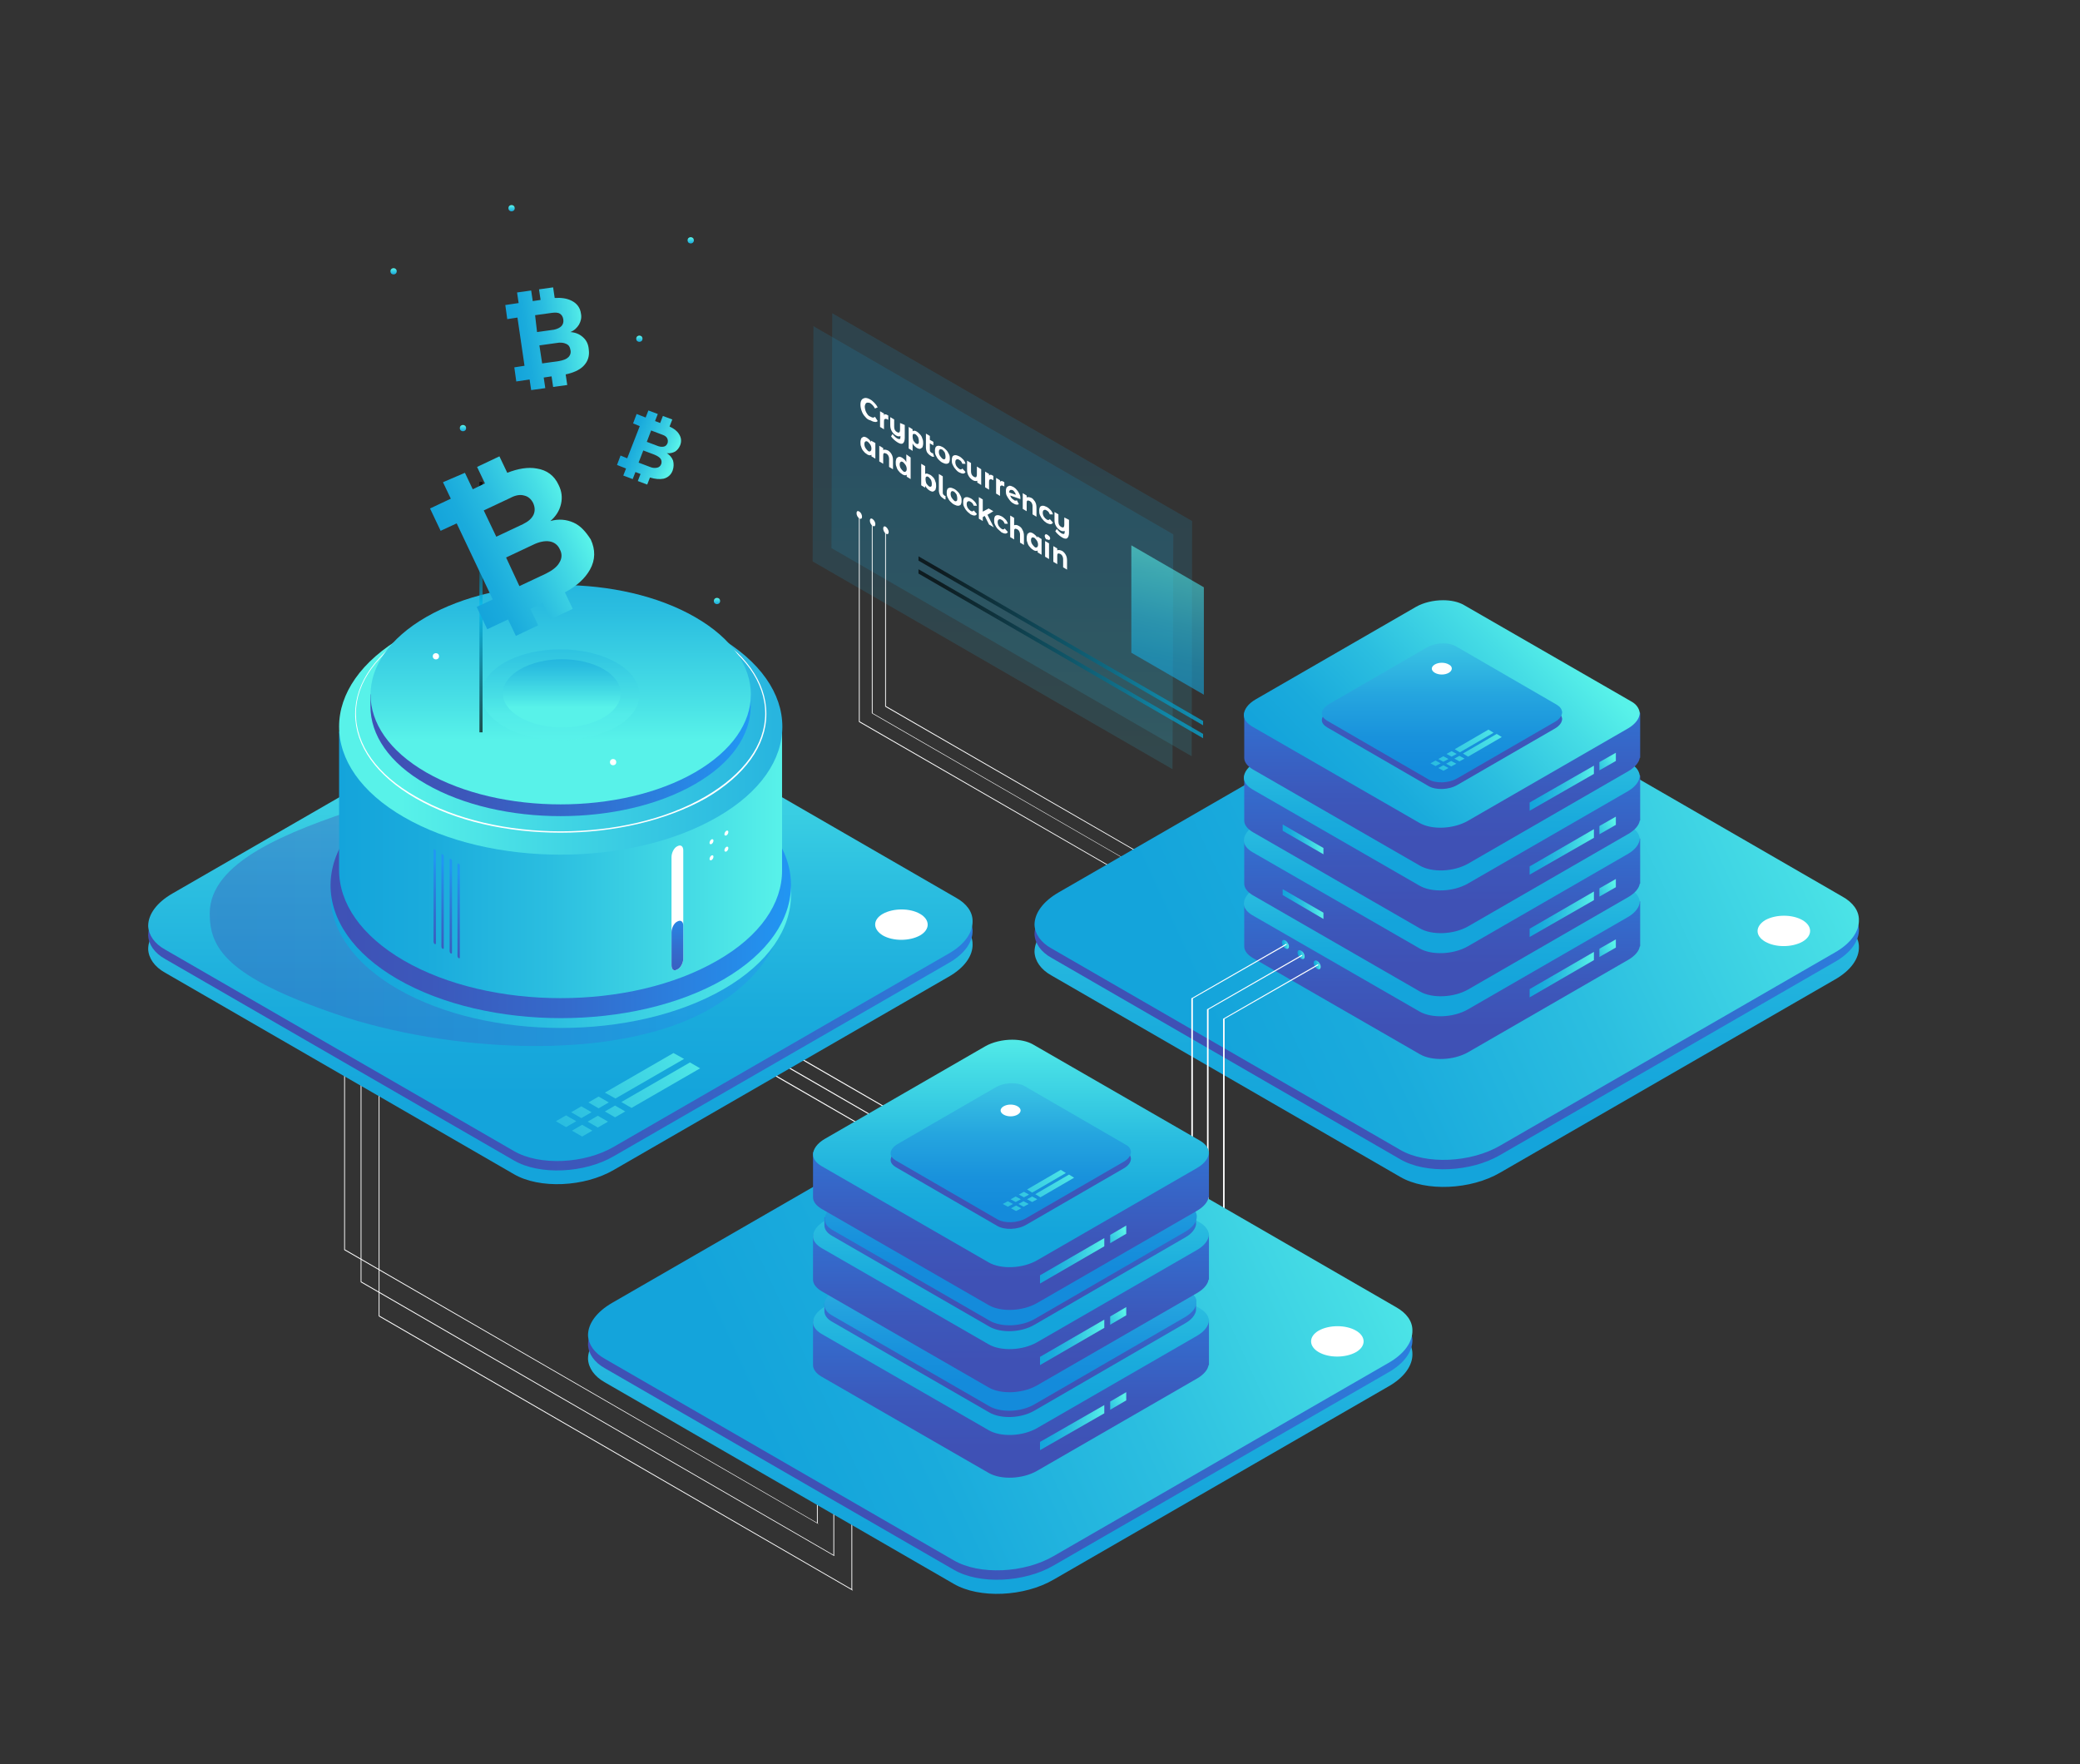 <?xml version="1.0" encoding="utf-8"?>
<!-- Generator: Adobe Illustrator 21.0.0, SVG Export Plug-In . SVG Version: 6.00 Build 0)  -->
<svg version="1.1" id="_x2014_лой_x5F_1" xmlns="http://www.w3.org/2000/svg" xmlns:xlink="http://www.w3.org/1999/xlink"
	 x="0px" y="0px" viewBox="0 0 530.6 450" style="enable-background:new 0 0 530.6 450;" xml:space="preserve">
<rect x="0" y="0" width="530.6" height="450" fill="#333333" stroke="none"/>
<style type="text/css">
	.st0{display:none;fill:#170C2A;}
	.st1{opacity:0.15;}
	.st2{fill:url(#SVGID_1_);}
	.st3{fill:url(#SVGID_2_);}
	.st4{opacity:0.67;}
	.st5{fill:url(#SVGID_3_);}
	.st6{fill:url(#SVGID_4_);}
	.st7{fill:#FFFFFF;}
	.st8{opacity:0.6;fill:url(#SVGID_5_);}
	.st9{fill:url(#SVGID_6_);}
	.st10{fill:url(#SVGID_7_);}
	.st11{fill:url(#SVGID_8_);}
	.st12{display:none;fill:url(#SVGID_9_);}
	.st13{fill:url(#SVGID_10_);}
	.st14{fill:url(#SVGID_11_);}
	.st15{fill:url(#SVGID_12_);}
	.st16{opacity:0.39;fill:url(#SVGID_13_);}
	.st17{fill:url(#SVGID_14_);}
	.st18{fill:url(#SVGID_15_);}
	.st19{fill:url(#SVGID_16_);}
	.st20{fill:url(#SVGID_17_);}
	.st21{fill:url(#SVGID_18_);}
	.st22{fill:url(#SVGID_19_);}
	.st23{opacity:0.44;fill:url(#SVGID_20_);}
	.st24{fill:url(#SVGID_21_);}
	.st25{display:none;fill:url(#SVGID_22_);}
	.st26{display:none;fill:url(#SVGID_23_);}
	.st27{fill:url(#SVGID_24_);}
	.st28{display:none;fill:url(#SVGID_25_);}
	.st29{fill:url(#SVGID_26_);}
	.st30{display:none;opacity:0.67;}
	.st31{display:inline;fill:url(#SVGID_27_);}
	.st32{display:inline;fill:url(#SVGID_28_);}
	.st33{display:inline;fill:url(#SVGID_29_);}
	.st34{fill:url(#SVGID_30_);}
	.st35{display:inline;fill:url(#SVGID_31_);}
	.st36{fill:url(#SVGID_32_);}
	.st37{fill:url(#SVGID_33_);}
	.st38{fill:url(#SVGID_34_);}
	.st39{fill:url(#SVGID_35_);}
	.st40{fill:url(#SVGID_36_);}
	.st41{fill:url(#SVGID_37_);}
	.st42{fill:url(#SVGID_38_);}
	.st43{fill:url(#SVGID_39_);}
	.st44{fill:url(#SVGID_40_);}
	.st45{fill:url(#SVGID_41_);}
	.st46{fill:url(#SVGID_42_);}
	.st47{fill:url(#SVGID_43_);}
	.st48{fill:url(#SVGID_44_);}
	.st49{fill:url(#SVGID_45_);}
	.st50{fill:url(#SVGID_46_);}
	.st51{fill:url(#SVGID_47_);}
	.st52{fill:url(#SVGID_48_);}
	.st53{fill:url(#SVGID_49_);}
	.st54{fill:url(#SVGID_50_);}
	.st55{fill:url(#SVGID_51_);}
	.st56{fill:url(#SVGID_52_);}
	.st57{fill:url(#SVGID_53_);}
	.st58{fill:url(#SVGID_54_);}
	.st59{fill:url(#SVGID_55_);}
	.st60{fill:url(#SVGID_56_);}
	.st61{fill:url(#SVGID_57_);}
	.st62{fill:url(#SVGID_58_);}
	.st63{fill:url(#SVGID_59_);}
	.st64{fill:url(#SVGID_60_);}
	.st65{fill:url(#SVGID_61_);}
	.st66{fill:url(#SVGID_62_);}
	.st67{fill:url(#SVGID_63_);}
	.st68{fill:url(#SVGID_64_);}
	.st69{fill:url(#SVGID_65_);}
	.st70{display:none;fill:url(#SVGID_66_);}
	.st71{fill:url(#SVGID_67_);}
	.st72{fill:url(#SVGID_68_);}
	.st73{fill:url(#SVGID_69_);}
	.st74{fill:url(#SVGID_70_);}
	.st75{fill:url(#SVGID_71_);}
	.st76{fill:url(#SVGID_72_);}
	.st77{fill:url(#SVGID_73_);}
	.st78{fill:url(#SVGID_74_);}
	.st79{fill:url(#SVGID_75_);}
	.st80{fill:url(#SVGID_76_);}
	.st81{fill:url(#SVGID_77_);}
	.st82{fill:url(#SVGID_78_);}
	.st83{fill:url(#SVGID_79_);}
	.st84{fill:url(#SVGID_80_);}
	.st85{fill:url(#SVGID_81_);}
	.st86{fill:url(#SVGID_82_);}
	.st87{fill:url(#SVGID_83_);}
	.st88{fill:url(#SVGID_84_);}
	.st89{fill:url(#SVGID_85_);}
	.st90{fill:url(#SVGID_86_);}
	.st91{fill:url(#SVGID_87_);}
	.st92{fill:url(#SVGID_88_);}
	.st93{fill:url(#SVGID_89_);}
	.st94{fill:url(#SVGID_90_);}
	.st95{fill:url(#SVGID_91_);}
	.st96{display:none;fill:url(#SVGID_92_);}
	.st97{display:none;fill:url(#SVGID_93_);}
</style>
<g>
	<rect x="-88.8" y="0" class="st0" width="675" height="450"/>
	<g class="st1">
		<linearGradient id="SVGID_1_" gradientUnits="userSpaceOnUse" x1="253.315" y1="122.844" x2="253.315" y2="254.624">
			<stop  offset="0" style="stop-color:#14A4DB"/>
			<stop  offset="0.196" style="stop-color:#1AABDC"/>
			<stop  offset="0.477" style="stop-color:#2BBEE0"/>
			<stop  offset="0.809" style="stop-color:#46DDE5"/>
			<stop  offset="1" style="stop-color:#58F2E9"/>
		</linearGradient>
		<polygon class="st2" points="299.3,136.3 299.1,196.2 207.3,143.2 207.5,83.2 		"/>
	</g>
	<g class="st1">
		<linearGradient id="SVGID_2_" gradientUnits="userSpaceOnUse" x1="258.135" y1="119.452" x2="258.135" y2="251.232">
			<stop  offset="0" style="stop-color:#14A4DB"/>
			<stop  offset="0.196" style="stop-color:#1AABDC"/>
			<stop  offset="0.477" style="stop-color:#2BBEE0"/>
			<stop  offset="0.809" style="stop-color:#46DDE5"/>
			<stop  offset="1" style="stop-color:#58F2E9"/>
		</linearGradient>
		<polygon class="st3" points="304.1,132.9 304,192.9 212.1,139.8 212.3,79.9 		"/>
	</g>
	<g class="st4">
		
			<linearGradient id="SVGID_3_" gradientUnits="userSpaceOnUse" x1="-382.561" y1="2889.007" x2="-293.955" y2="2889.007" gradientTransform="matrix(0.866 0.5 0 1.155 563.327 -3003.464)">
			<stop  offset="0.101" style="stop-color:#000000"/>
			<stop  offset="0.242" style="stop-color:#001920"/>
			<stop  offset="0.554" style="stop-color:#005A73"/>
			<stop  offset="1" style="stop-color:#00BDF2"/>
		</linearGradient>
		<polygon class="st5" points="234.3,141.9 234.3,143 306.9,185 306.9,183.9 		"/>
	</g>
	<g class="st4">
		
			<linearGradient id="SVGID_4_" gradientUnits="userSpaceOnUse" x1="-382.561" y1="2891.829" x2="-293.955" y2="2891.829" gradientTransform="matrix(0.866 0.5 0 1.155 563.327 -3003.464)">
			<stop  offset="0.101" style="stop-color:#000000"/>
			<stop  offset="0.242" style="stop-color:#001920"/>
			<stop  offset="0.554" style="stop-color:#005A73"/>
			<stop  offset="1" style="stop-color:#00BDF2"/>
		</linearGradient>
		<polygon class="st6" points="234.3,145.2 234.3,146.3 306.9,188.3 306.9,187.2 		"/>
	</g>
	<g>
		<path class="st7" d="M220.7,106.3c-0.4-0.4-0.7-0.9-0.9-1.5c-0.2-0.5-0.3-1.1-0.3-1.6c0-0.5,0.1-0.9,0.3-1.2
			c0.2-0.3,0.5-0.4,0.9-0.5c0.4,0,0.8,0.1,1.3,0.4c0.4,0.2,0.7,0.5,1.1,0.9c0.3,0.3,0.6,0.7,0.8,1.1l-0.7,0.3
			c-0.3-0.6-0.7-1-1.1-1.3c-0.3-0.2-0.5-0.2-0.8-0.2c-0.2,0-0.4,0.1-0.5,0.3c-0.1,0.2-0.2,0.4-0.2,0.8c0,0.3,0.1,0.6,0.2,1
			c0.1,0.3,0.3,0.6,0.5,0.9c0.2,0.3,0.5,0.5,0.8,0.6c0.5,0.3,0.8,0.3,1.1,0l0.7,1.1c-0.2,0.2-0.5,0.3-0.8,0.2
			c-0.3,0-0.7-0.2-1.1-0.4C221.5,107.1,221.1,106.8,220.7,106.3z"/>
		<path class="st7" d="M225.9,105.7c0.2,0,0.4,0.1,0.7,0.3v1.1c-0.1-0.1-0.2-0.1-0.2-0.1c-0.3-0.2-0.5-0.2-0.7-0.1
			c-0.2,0.1-0.2,0.3-0.2,0.7v1.9l-1-0.6v-4l1,0.6v0.5C225.6,105.7,225.7,105.6,225.9,105.7z"/>
		<path class="st7" d="M230.8,108.4v3.3c0,0.7-0.2,1.2-0.5,1.4c-0.3,0.2-0.8,0.1-1.4-0.3c-0.3-0.2-0.6-0.4-0.9-0.7
			c-0.3-0.3-0.5-0.5-0.7-0.8l0.4-0.6c0.1,0.2,0.3,0.4,0.5,0.6c0.2,0.2,0.4,0.4,0.6,0.5c0.3,0.2,0.6,0.2,0.7,0.2
			c0.2-0.1,0.2-0.3,0.2-0.7v-0.1c-0.1,0.1-0.3,0.1-0.5,0.1c-0.2,0-0.4-0.1-0.6-0.2c-0.5-0.3-0.8-0.6-1.1-1.1c-0.3-0.5-0.4-1-0.4-1.6
			v-2l1,0.6v1.8c0,0.7,0.2,1.1,0.7,1.4c0.2,0.1,0.4,0.2,0.6,0.1c0.1-0.1,0.2-0.3,0.2-0.7v-1.7L230.8,108.4z"/>
		<path class="st7" d="M234.7,110.8c0.3,0.3,0.5,0.7,0.6,1.1c0.2,0.4,0.2,0.8,0.2,1.2c0,0.4-0.1,0.7-0.2,1c-0.2,0.2-0.4,0.3-0.6,0.4
			c-0.3,0-0.6-0.1-0.9-0.3c-0.4-0.3-0.8-0.6-1-1.1v1.9l-1-0.6v-5.5l1,0.6v0.5c0.3-0.2,0.6-0.2,1.1,0.1
			C234.1,110.2,234.4,110.5,234.7,110.8z M234.2,113.2c0.2-0.1,0.2-0.3,0.2-0.7c0-0.3-0.1-0.7-0.2-1c-0.2-0.3-0.4-0.5-0.6-0.7
			c-0.3-0.1-0.5-0.2-0.6-0.1c-0.2,0.1-0.2,0.3-0.2,0.7c0,0.3,0.1,0.7,0.2,1c0.2,0.3,0.4,0.5,0.6,0.7
			C233.9,113.3,234.1,113.3,234.2,113.2z"/>
		<path class="st7" d="M238.3,116.5c-0.1,0-0.2,0-0.4,0c-0.1,0-0.3-0.1-0.4-0.2c-0.4-0.2-0.7-0.5-1-0.9c-0.2-0.4-0.3-0.8-0.3-1.3
			v-3.5l1,0.6v1l0.9,0.5v0.9l-0.9-0.5v1.6c0,0.2,0,0.3,0.1,0.5c0.1,0.1,0.2,0.2,0.3,0.3c0.2,0.1,0.3,0.1,0.4,0.1L238.3,116.5z"/>
		<path class="st7" d="M239.4,117.2c-0.3-0.3-0.5-0.7-0.7-1.1c-0.2-0.4-0.2-0.8-0.2-1.2s0.1-0.7,0.2-0.9c0.2-0.2,0.4-0.3,0.7-0.3
			c0.3,0,0.6,0.1,1,0.3s0.7,0.5,1,0.8c0.3,0.3,0.5,0.7,0.7,1.1c0.2,0.4,0.2,0.8,0.2,1.2c0,0.4-0.1,0.7-0.2,0.9
			c-0.2,0.2-0.4,0.3-0.7,0.3c-0.3,0-0.6-0.1-1-0.3C240,117.8,239.7,117.5,239.4,117.2z M241,117.1c0.2-0.1,0.2-0.3,0.2-0.7
			c0-0.3-0.1-0.7-0.2-1c-0.2-0.3-0.4-0.5-0.6-0.7c-0.3-0.1-0.5-0.2-0.6-0.1c-0.2,0.1-0.3,0.3-0.3,0.7c0,0.3,0.1,0.7,0.3,1
			c0.2,0.3,0.4,0.5,0.6,0.7C240.7,117.2,240.9,117.2,241,117.1z"/>
		<path class="st7" d="M243.7,119.6c-0.3-0.3-0.5-0.7-0.7-1.1c-0.2-0.4-0.2-0.8-0.2-1.2c0-0.4,0.1-0.7,0.2-0.9
			c0.2-0.2,0.4-0.3,0.7-0.3c0.3,0,0.6,0.1,1,0.3c0.4,0.2,0.7,0.5,1,0.8c0.3,0.3,0.5,0.7,0.6,1.1l-0.8,0c-0.2-0.5-0.4-0.8-0.8-1
			c-0.3-0.2-0.5-0.2-0.7-0.1c-0.2,0.1-0.3,0.3-0.3,0.7c0,0.3,0.1,0.7,0.3,1c0.2,0.3,0.4,0.5,0.7,0.7c0.3,0.2,0.6,0.2,0.8-0.1
			l0.8,0.9c-0.1,0.2-0.3,0.4-0.6,0.4c-0.3,0-0.6-0.1-1-0.3C244.3,120.3,244,120,243.7,119.6z"/>
		<path class="st7" d="M250.3,119.7v4l-1-0.6v-0.5c-0.1,0.1-0.3,0.1-0.5,0.1c-0.2,0-0.4-0.1-0.6-0.2c-0.5-0.3-0.8-0.6-1.1-1.1
			c-0.3-0.5-0.4-1-0.4-1.6v-2.3l1,0.6v2.1c0,0.6,0.2,1.1,0.7,1.4c0.2,0.1,0.4,0.2,0.6,0.1c0.1-0.1,0.2-0.3,0.2-0.7v-2L250.3,119.7z"
			/>
		<path class="st7" d="M252.7,121.1c0.2,0,0.4,0.1,0.7,0.3v1.1c-0.1-0.1-0.2-0.1-0.2-0.1c-0.3-0.2-0.5-0.2-0.7-0.1
			c-0.2,0.1-0.2,0.3-0.2,0.7v1.9l-1-0.6v-4l1,0.6v0.5C252.3,121.2,252.5,121.1,252.7,121.1z"/>
		<path class="st7" d="M255.5,122.7c0.2,0,0.4,0.1,0.7,0.3v1.1c-0.1-0.1-0.2-0.1-0.2-0.1c-0.3-0.2-0.5-0.2-0.7-0.1
			c-0.2,0.1-0.2,0.3-0.2,0.7v1.9l-1-0.6v-4l1,0.6v0.5C255.1,122.8,255.3,122.7,255.5,122.7z"/>
		<path class="st7" d="M259,127.7c0.1,0,0.3,0,0.4-0.1l0.5,1c-0.3,0.2-0.8,0.2-1.4-0.2c-0.4-0.2-0.7-0.5-1-0.9
			c-0.3-0.4-0.5-0.7-0.7-1.1c-0.2-0.4-0.2-0.8-0.2-1.2c0-0.4,0.1-0.7,0.2-0.9c0.2-0.2,0.4-0.3,0.7-0.4c0.3,0,0.6,0.1,1,0.3
			c0.3,0.2,0.6,0.4,0.9,0.8c0.3,0.3,0.5,0.7,0.7,1.1c0.2,0.4,0.2,0.8,0.2,1.2l-2.6-0.9c0.1,0.2,0.2,0.5,0.3,0.6
			c0.2,0.2,0.4,0.4,0.6,0.5C258.7,127.6,258.8,127.7,259,127.7z M257.7,125c-0.2,0.1-0.2,0.3-0.3,0.6l1.7,0.6c0-0.2-0.1-0.5-0.3-0.7
			c-0.1-0.2-0.3-0.4-0.5-0.5C258.1,125,257.9,124.9,257.7,125z"/>
		<path class="st7" d="M264,127.9c0.3,0.5,0.4,1,0.4,1.6v2.3l-1-0.6v-2.1c0-0.3-0.1-0.6-0.2-0.8c-0.1-0.2-0.3-0.4-0.5-0.5
			c-0.3-0.1-0.5-0.2-0.6-0.1c-0.2,0.1-0.2,0.3-0.2,0.7v2l-1-0.6v-4l1,0.6v0.5c0.1-0.1,0.3-0.1,0.5-0.1c0.2,0,0.4,0.1,0.7,0.2
			C263.4,127.1,263.7,127.5,264,127.9z"/>
		<path class="st7" d="M266,132.5c-0.3-0.3-0.5-0.7-0.7-1.1c-0.2-0.4-0.2-0.8-0.2-1.2c0-0.4,0.1-0.7,0.2-0.9
			c0.2-0.2,0.4-0.3,0.7-0.3c0.3,0,0.6,0.1,1,0.3c0.4,0.2,0.7,0.5,1,0.8c0.3,0.3,0.5,0.7,0.6,1.1l-0.8,0c-0.2-0.5-0.4-0.8-0.8-1
			c-0.3-0.2-0.5-0.2-0.7-0.1c-0.2,0.1-0.3,0.3-0.3,0.7c0,0.3,0.1,0.7,0.3,1c0.2,0.3,0.4,0.5,0.7,0.7c0.3,0.2,0.6,0.2,0.8-0.1
			l0.8,0.9c-0.1,0.2-0.3,0.4-0.6,0.4c-0.3,0-0.6-0.1-1-0.3C266.7,133.2,266.3,132.9,266,132.5z"/>
		<path class="st7" d="M272.7,132.6v3.3c0,0.7-0.2,1.2-0.5,1.4c-0.3,0.2-0.8,0.1-1.4-0.3c-0.3-0.2-0.6-0.4-0.9-0.7
			c-0.3-0.3-0.5-0.5-0.7-0.8l0.4-0.6c0.1,0.2,0.3,0.4,0.5,0.6c0.2,0.2,0.4,0.4,0.6,0.5c0.3,0.2,0.6,0.2,0.7,0.2
			c0.2-0.1,0.2-0.3,0.2-0.7v-0.1c-0.1,0.1-0.3,0.1-0.5,0.1c-0.2,0-0.4-0.1-0.6-0.2c-0.5-0.3-0.8-0.6-1.1-1.1c-0.3-0.5-0.4-1-0.4-1.6
			v-2l1,0.6v1.8c0,0.7,0.2,1.1,0.7,1.4c0.2,0.1,0.4,0.2,0.6,0.1c0.1-0.1,0.2-0.3,0.2-0.7V132L272.7,132.6z"/>
		<path class="st7" d="M223.3,113v4l-1-0.6V116c-0.2,0.2-0.6,0.2-1.1-0.1c-0.3-0.2-0.6-0.4-0.9-0.8c-0.3-0.3-0.5-0.7-0.6-1.1
			c-0.2-0.4-0.2-0.8-0.2-1.2c0-0.4,0.1-0.7,0.2-1c0.2-0.2,0.4-0.3,0.6-0.4c0.3,0,0.6,0.1,0.9,0.3c0.4,0.3,0.8,0.6,1,1.1v-0.4
			L223.3,113z M222,115.1c0.2-0.1,0.3-0.3,0.3-0.7c0-0.3-0.1-0.7-0.3-1c-0.2-0.3-0.4-0.5-0.6-0.7c-0.3-0.2-0.5-0.2-0.6-0.1
			c-0.2,0.1-0.3,0.3-0.3,0.7c0,0.3,0.1,0.7,0.3,1c0.2,0.3,0.4,0.5,0.6,0.7C221.6,115.2,221.9,115.2,222,115.1z"/>
		<path class="st7" d="M227.4,115.8c0.3,0.5,0.4,1,0.4,1.6v2.3l-1-0.6v-2.1c0-0.3-0.1-0.6-0.2-0.8c-0.1-0.2-0.3-0.4-0.5-0.5
			c-0.3-0.1-0.5-0.2-0.6-0.1c-0.2,0.1-0.2,0.3-0.2,0.7v2l-1-0.6v-4l1,0.6v0.5c0.1-0.1,0.3-0.1,0.5-0.1c0.2,0,0.4,0.1,0.7,0.2
			C226.7,115,227.1,115.3,227.4,115.8z"/>
		<path class="st7" d="M232.3,116.7v5.5l-1-0.6v-0.5c-0.3,0.2-0.6,0.2-1.1-0.1c-0.3-0.2-0.6-0.4-0.9-0.8c-0.3-0.3-0.5-0.7-0.6-1.1
			c-0.2-0.4-0.2-0.8-0.2-1.2c0-0.4,0.1-0.7,0.2-1c0.2-0.2,0.4-0.3,0.6-0.4c0.3,0,0.6,0.1,0.9,0.3c0.4,0.3,0.8,0.6,1,1.1v-2
			L232.3,116.7z M231,120.3c0.2-0.1,0.3-0.3,0.3-0.7c0-0.3-0.1-0.7-0.3-1c-0.2-0.3-0.4-0.5-0.6-0.7c-0.3-0.2-0.5-0.2-0.6-0.1
			c-0.2,0.1-0.3,0.3-0.3,0.7c0,0.3,0.1,0.7,0.3,1c0.2,0.3,0.4,0.5,0.6,0.7C230.6,120.4,230.8,120.4,231,120.3z"/>
		<path class="st7" d="M238,121.7c0.3,0.3,0.5,0.7,0.6,1.1c0.2,0.4,0.2,0.8,0.2,1.2c0,0.4-0.1,0.7-0.2,1c-0.2,0.2-0.4,0.3-0.6,0.4
			c-0.3,0-0.6-0.1-0.9-0.3c-0.5-0.3-0.8-0.7-1.1-1.2v0.5l-1-0.6v-5.5l1,0.6v2c0.3-0.2,0.6-0.1,1,0.1
			C237.4,121.1,237.7,121.4,238,121.7z M237.5,124.1c0.2-0.1,0.2-0.3,0.2-0.7s-0.1-0.7-0.2-1c-0.2-0.3-0.4-0.5-0.6-0.7
			s-0.5-0.2-0.6-0.1c-0.2,0.1-0.2,0.3-0.2,0.7c0,0.3,0.1,0.7,0.2,1c0.2,0.3,0.4,0.5,0.6,0.7C237.2,124.2,237.4,124.2,237.5,124.1z"
			/>
		<path class="st7" d="M239.8,126.3c-0.2-0.4-0.3-0.8-0.3-1.2v-4.2l1,0.6v4.1c0,0.2,0,0.3,0.1,0.5c0.1,0.1,0.2,0.2,0.3,0.3
			c0.1,0,0.1,0.1,0.2,0.1c0.1,0,0.1,0,0.1,0l0,0.9c-0.2,0-0.3-0.1-0.5-0.2C240.3,126.9,240,126.7,239.8,126.3z"/>
		<path class="st7" d="M242.4,127.9c-0.3-0.3-0.5-0.7-0.7-1.1c-0.2-0.4-0.2-0.8-0.2-1.2c0-0.4,0.1-0.7,0.2-0.9
			c0.2-0.2,0.4-0.3,0.7-0.3c0.3,0,0.6,0.1,1,0.3c0.4,0.2,0.7,0.5,1,0.8c0.3,0.3,0.5,0.7,0.7,1.1c0.2,0.4,0.2,0.8,0.2,1.2
			c0,0.4-0.1,0.7-0.2,0.9c-0.2,0.2-0.4,0.3-0.7,0.3c-0.3,0-0.6-0.1-1-0.3C243,128.5,242.7,128.2,242.4,127.9z M244,127.8
			c0.2-0.1,0.2-0.3,0.2-0.7c0-0.3-0.1-0.7-0.2-1c-0.2-0.3-0.4-0.5-0.6-0.7c-0.3-0.1-0.5-0.2-0.6-0.1c-0.2,0.1-0.3,0.3-0.3,0.7
			c0,0.3,0.1,0.7,0.3,1c0.2,0.3,0.4,0.5,0.6,0.7C243.6,127.9,243.8,127.9,244,127.8z"/>
		<path class="st7" d="M246.6,130.3c-0.3-0.3-0.5-0.7-0.7-1.1c-0.2-0.4-0.2-0.8-0.2-1.2c0-0.4,0.1-0.7,0.2-0.9
			c0.2-0.2,0.4-0.3,0.7-0.3c0.3,0,0.6,0.1,1,0.3c0.4,0.2,0.7,0.5,1,0.8c0.3,0.3,0.5,0.7,0.6,1.1l-0.8,0c-0.2-0.5-0.4-0.8-0.8-1
			c-0.3-0.2-0.5-0.2-0.7-0.1c-0.2,0.1-0.3,0.3-0.3,0.7c0,0.3,0.1,0.7,0.3,1c0.2,0.3,0.4,0.5,0.7,0.7c0.3,0.2,0.6,0.2,0.8-0.1
			l0.8,0.9c-0.1,0.2-0.3,0.4-0.6,0.4c-0.3,0-0.6-0.1-1-0.3C247.3,130.9,246.9,130.7,246.6,130.3z"/>
		<path class="st7" d="M251.2,131.6l-0.5,0.3v1l-1-0.6v-5.5l1,0.6v3.1l1.5-0.8l1.2,0.7l-1.5,0.9l1.6,3.2l-1.2-0.7L251.2,131.6z"/>
		<path class="st7" d="M254.5,134.9c-0.3-0.3-0.5-0.7-0.7-1.1c-0.2-0.4-0.2-0.8-0.2-1.2c0-0.4,0.1-0.7,0.2-0.9
			c0.2-0.2,0.4-0.3,0.7-0.3c0.3,0,0.6,0.1,1,0.3c0.4,0.2,0.7,0.5,1,0.8c0.3,0.3,0.5,0.7,0.6,1.1l-0.8,0c-0.2-0.5-0.4-0.8-0.8-1
			c-0.3-0.2-0.5-0.2-0.7-0.1c-0.2,0.1-0.3,0.3-0.3,0.7c0,0.3,0.1,0.7,0.3,1c0.2,0.3,0.4,0.5,0.7,0.7c0.3,0.2,0.6,0.2,0.8-0.1
			l0.8,0.9c-0.1,0.2-0.3,0.4-0.6,0.4c-0.3,0-0.6-0.1-1-0.3C255.2,135.5,254.8,135.2,254.5,134.9z"/>
		<path class="st7" d="M260.8,135.1c0.3,0.5,0.4,1,0.4,1.6v2.3l-1-0.6v-2.1c0-0.3-0.1-0.6-0.2-0.8c-0.1-0.2-0.3-0.4-0.5-0.5
			c-0.3-0.1-0.5-0.2-0.6-0.1c-0.2,0.1-0.2,0.3-0.2,0.7v2l-1-0.6v-5.5l1,0.6v1.9c0.1-0.1,0.3-0.1,0.5-0.1c0.2,0,0.4,0.1,0.6,0.2
			C260.2,134.3,260.6,134.6,260.8,135.1z"/>
		<path class="st7" d="M265.7,137.5v4l-1-0.6v-0.5c-0.2,0.2-0.6,0.2-1.1-0.1c-0.3-0.2-0.6-0.4-0.9-0.8c-0.3-0.3-0.5-0.7-0.6-1.1
			c-0.2-0.4-0.2-0.8-0.2-1.2c0-0.4,0.1-0.7,0.2-1c0.2-0.2,0.4-0.3,0.6-0.4c0.3,0,0.6,0.1,0.9,0.3c0.4,0.3,0.8,0.6,1,1.1v-0.4
			L265.7,137.5z M264.5,139.6c0.2-0.1,0.3-0.3,0.3-0.7c0-0.3-0.1-0.7-0.3-1c-0.2-0.3-0.4-0.5-0.6-0.7c-0.3-0.1-0.5-0.2-0.6-0.1
			c-0.2,0.1-0.3,0.3-0.3,0.7c0,0.3,0.1,0.7,0.3,1s0.4,0.5,0.6,0.7C264.1,139.7,264.3,139.7,264.5,139.6z"/>
		<path class="st7" d="M266.7,137.3c-0.1-0.2-0.2-0.4-0.2-0.6c0-0.2,0.1-0.3,0.2-0.4c0.1-0.1,0.3,0,0.5,0.1c0.2,0.1,0.3,0.3,0.5,0.4
			c0.1,0.2,0.2,0.4,0.2,0.5c0,0.2-0.1,0.3-0.2,0.4c-0.1,0.1-0.3,0-0.5-0.1C267,137.7,266.8,137.5,266.7,137.3z M266.6,138l1,0.6v4
			l-1-0.6V138z"/>
		<path class="st7" d="M271.8,141.4c0.3,0.5,0.4,1,0.4,1.6v2.3l-1-0.6v-2.1c0-0.3-0.1-0.6-0.2-0.8c-0.1-0.2-0.3-0.4-0.5-0.5
			c-0.3-0.1-0.5-0.2-0.6-0.1c-0.2,0.1-0.2,0.3-0.2,0.7v2l-1-0.6v-4l1,0.6v0.5c0.1-0.1,0.3-0.1,0.5-0.1c0.2,0,0.4,0.1,0.7,0.2
			C271.1,140.6,271.5,140.9,271.8,141.4z"/>
	</g>
	<g>
		<path class="st7" d="M300.5,231.1C300.4,231.1,300.4,231.1,300.5,231.1l-81.3-46.9c0,0-0.1-0.1-0.1-0.1v-52.8
			c0-0.1,0.1-0.1,0.1-0.1c0.1,0,0.1,0.1,0.1,0.1V184l81.2,46.9c0.1,0,0.1,0.1,0,0.2C300.5,231.1,300.5,231.1,300.5,231.1z"/>
	</g>
	<g>
		<path class="st7" d="M303.8,228.9C303.8,228.9,303.8,228.8,303.8,228.9l-81.3-46.9c0,0-0.1-0.1-0.1-0.1v-48.5
			c0-0.1,0.1-0.1,0.1-0.1c0.1,0,0.1,0.1,0.1,0.1v48.5l81.2,46.9c0.1,0,0.1,0.1,0,0.2C303.9,228.8,303.8,228.9,303.8,228.9z"/>
	</g>
	<g>
		<path class="st7" d="M307.2,227.2C307.2,227.2,307.1,227.2,307.2,227.2l-81.3-46.9c0,0-0.1-0.1-0.1-0.1v-45c0-0.1,0.1-0.1,0.1-0.1
			c0.1,0,0.1,0.1,0.1,0.1v44.9l81.2,46.9c0.1,0,0.1,0.1,0,0.2C307.3,227.2,307.2,227.2,307.2,227.2z"/>
	</g>
	<path class="st7" d="M223.3,133.7c0,0.5-0.3,0.7-0.7,0.4c-0.4-0.2-0.7-0.8-0.7-1.3s0.3-0.7,0.7-0.4
		C223,132.7,223.3,133.2,223.3,133.7z"/>
	<path class="st7" d="M219.9,131.8c0,0.5-0.3,0.7-0.7,0.4c-0.4-0.2-0.7-0.8-0.7-1.3c0-0.5,0.3-0.7,0.7-0.4
		C219.6,130.7,219.9,131.3,219.9,131.8z"/>
	<path class="st7" d="M226.7,135.7c0,0.5-0.3,0.7-0.7,0.4c-0.4-0.2-0.7-0.8-0.7-1.3c0-0.5,0.3-0.7,0.7-0.4
		C226.3,134.6,226.7,135.2,226.7,135.7z"/>
	<linearGradient id="SVGID_5_" gradientUnits="userSpaceOnUse" x1="294.402" y1="173.941" x2="301.503" y2="141.558">
		<stop  offset="0" style="stop-color:#14A4DB"/>
		<stop  offset="0.196" style="stop-color:#1AABDC"/>
		<stop  offset="0.477" style="stop-color:#2BBEE0"/>
		<stop  offset="0.809" style="stop-color:#46DDE5"/>
		<stop  offset="1" style="stop-color:#58F2E9"/>
	</linearGradient>
	<polygon class="st8" points="307.1,177.2 288.6,166.5 288.6,139.1 307.1,149.8 	"/>
	<g>
		<path class="st7" d="M208.7,388.7C208.6,388.7,208.6,388.7,208.7,388.7L87.9,318.9c0,0-0.1-0.1-0.1-0.1v-55.4
			c0-0.1,0.1-0.1,0.1-0.1c0.1,0,0.1,0.1,0.1,0.1v55.3l120.4,69.7v-31c0-0.1,0.1-0.1,0.1-0.1c0.1,0,0.1,0.1,0.1,0.1v31.2
			C208.8,388.6,208.8,388.7,208.7,388.7C208.7,388.7,208.7,388.7,208.7,388.7z"/>
	</g>
	<g>
		<path class="st7" d="M212.8,396.9C212.8,396.9,212.8,396.9,212.8,396.9L92.1,327.1c0,0-0.1-0.1-0.1-0.1v-61.3
			c0-0.1,0.1-0.1,0.1-0.1c0.1,0,0.1,0.1,0.1,0.1v61.2l120.4,69.7v-31c0-0.1,0.1-0.1,0.1-0.1c0.1,0,0.1,0.1,0.1,0.1v31.2
			C213,396.8,212.9,396.9,212.8,396.9C212.9,396.9,212.9,396.9,212.8,396.9z"/>
	</g>
	<g>
		<path class="st7" d="M217.5,405.7C217.5,405.7,217.4,405.7,217.5,405.7L96.7,335.8c0,0-0.1-0.1-0.1-0.1v-62.5
			c0-0.1,0.1-0.1,0.1-0.1c0.1,0,0.1,0.1,0.1,0.1v62.4l120.4,69.7v-31c0-0.1,0.1-0.1,0.1-0.1c0.1,0,0.1,0.1,0.1,0.1v31.2
			C217.6,405.6,217.6,405.6,217.5,405.7C217.5,405.7,217.5,405.7,217.5,405.7z"/>
	</g>
	<g>
		<path class="st7" d="M246.1,294.3C246.1,294.3,246.1,294.3,246.1,294.3L191,262.5c-0.1,0-0.1-0.1,0-0.2c0-0.1,0.1-0.1,0.2,0
			l55,31.8c0.1,0,0.1,0.1,0,0.2C246.2,294.3,246.2,294.3,246.1,294.3z"/>
	</g>
	<g>
		<path class="st7" d="M243.7,297C243.6,297,243.6,297,243.7,297l-55.1-31.8c-0.1,0-0.1-0.1,0-0.2c0-0.1,0.1-0.1,0.2,0l55,31.8
			c0.1,0,0.1,0.1,0,0.2C243.8,297,243.7,297,243.7,297z"/>
	</g>
	<g>
		<path class="st7" d="M240.9,299.4C240.9,299.4,240.8,299.4,240.9,299.4l-55.1-31.8c-0.1,0-0.1-0.1,0-0.2c0-0.1,0.1-0.1,0.2,0
			l55,31.8c0.1,0,0.1,0.1,0,0.2C241,299.4,240.9,299.4,240.9,299.4z"/>
	</g>
	<linearGradient id="SVGID_6_" gradientUnits="userSpaceOnUse" x1="369.143" y1="286.095" x2="369.143" y2="174.724">
		<stop  offset="0" style="stop-color:#14A4DB"/>
		<stop  offset="0.196" style="stop-color:#1AABDC"/>
		<stop  offset="0.477" style="stop-color:#2BBEE0"/>
		<stop  offset="0.809" style="stop-color:#46DDE5"/>
		<stop  offset="1" style="stop-color:#58F2E9"/>
	</linearGradient>
	<path class="st9" d="M470,235.6l-89-51.4c-3-1.7-6.9-2.5-11.1-2.5c-5,0-10.3,1.2-14.5,3.6l-85.3,49.2c-4,2.3-6.2,5.3-6.2,8.3
		c0.1,2.3,1.6,4.5,4.3,6l89,51.4c6.5,3.8,18,3.3,25.5-1.1l85.3-49.2c4.1-2.3,6.3-5.4,6.2-8.4C474.2,239.2,472.7,237.2,470,235.6z"/>
	<linearGradient id="SVGID_7_" gradientUnits="userSpaceOnUse" x1="337.357" y1="237.757" x2="522.281" y2="237.757">
		<stop  offset="0" style="stop-color:#3F51B5"/>
		<stop  offset="0.213" style="stop-color:#3C58BB"/>
		<stop  offset="0.518" style="stop-color:#346BCC"/>
		<stop  offset="0.878" style="stop-color:#268AE8"/>
		<stop  offset="1" style="stop-color:#2196F3"/>
	</linearGradient>
	<path class="st10" d="M469.9,231.1l-89-51.4c-3-1.7-6.9-2.5-11.1-2.5c-5,0-10.3,1.2-14.5,3.6L270.1,230c-4,2.3-6.2,5.3-6.2,8.3
		c0.1,2.3,1.6,4.5,4.3,6l89,51.4c6.5,3.8,18,3.3,25.5-1.1l85.3-49.2c4.1-2.3,6.3-5.4,6.2-8.4C474.1,234.7,472.6,232.7,469.9,231.1z"
		/>
	<linearGradient id="SVGID_8_" gradientUnits="userSpaceOnUse" x1="309.098" y1="262.935" x2="478.845" y2="184.871">
		<stop  offset="0" style="stop-color:#14A4DB"/>
		<stop  offset="0.196" style="stop-color:#1AABDC"/>
		<stop  offset="0.477" style="stop-color:#2BBEE0"/>
		<stop  offset="0.809" style="stop-color:#46DDE5"/>
		<stop  offset="1" style="stop-color:#58F2E9"/>
	</linearGradient>
	<path class="st11" d="M470,228.7l-89-51.4c-3-1.7-6.9-2.5-11.1-2.5c-5,0-10.3,1.2-14.5,3.6l-85.3,49.2c-4,2.3-6.2,5.3-6.2,8.3
		c0.1,2.3,1.6,4.5,4.3,6l89,51.4c6.5,3.8,18,3.3,25.5-1.1l85.3-49.2c4.1-2.3,6.3-5.4,6.2-8.4C474.2,232.3,472.7,230.2,470,228.7z"/>
	<linearGradient id="SVGID_9_" gradientUnits="userSpaceOnUse" x1="455.009" y1="190.605" x2="455.009" y2="247.197">
		<stop  offset="0.225" style="stop-color:#000000"/>
		<stop  offset="0.31" style="stop-color:#000F13"/>
		<stop  offset="0.484" style="stop-color:#003544"/>
		<stop  offset="0.731" style="stop-color:#007494"/>
		<stop  offset="1" style="stop-color:#00BDF2"/>
	</linearGradient>
	<path class="st12" d="M461.7,189.4h-13.4v48.1c0,1,0.7,2,2,2.7c2.6,1.5,6.8,1.5,9.4,0c1.3-0.8,2-1.7,2-2.7l0,0V189.4z"/>
	<path class="st7" d="M450.3,240.2c2.6,1.5,6.8,1.5,9.5,0c2.6-1.5,2.6-4,0-5.5c-2.6-1.5-6.8-1.5-9.5,0
		C447.7,236.3,447.7,238.7,450.3,240.2z"/>
	<g>
		<linearGradient id="SVGID_10_" gradientUnits="userSpaceOnUse" x1="143.04" y1="285.393" x2="143.04" y2="174.022">
			<stop  offset="0" style="stop-color:#14A4DB"/>
			<stop  offset="0.196" style="stop-color:#1AABDC"/>
			<stop  offset="0.477" style="stop-color:#2BBEE0"/>
			<stop  offset="0.809" style="stop-color:#46DDE5"/>
			<stop  offset="1" style="stop-color:#58F2E9"/>
		</linearGradient>
		<path class="st13" d="M243.9,234.9l-89-51.4c-3-1.7-6.9-2.5-11.1-2.5c-5,0-10.3,1.2-14.5,3.6l-85.3,49.2c-4,2.3-6.2,5.3-6.2,8.3
			c0.1,2.3,1.6,4.5,4.3,6l89,51.4c6.5,3.8,18,3.3,25.5-1.1l85.3-49.2c4.1-2.3,6.3-5.4,6.2-8.4C248.1,238.5,246.6,236.5,243.9,234.9z
			"/>
		<linearGradient id="SVGID_11_" gradientUnits="userSpaceOnUse" x1="111.255" y1="238.056" x2="296.178" y2="238.056">
			<stop  offset="0" style="stop-color:#3F51B5"/>
			<stop  offset="0.213" style="stop-color:#3C58BB"/>
			<stop  offset="0.518" style="stop-color:#346BCC"/>
			<stop  offset="0.878" style="stop-color:#268AE8"/>
			<stop  offset="1" style="stop-color:#2196F3"/>
		</linearGradient>
		<path class="st14" d="M243.8,231.4l-89-51.4c-3-1.7-6.9-2.5-11.1-2.5c-5,0-10.3,1.2-14.5,3.6L44,230.3c-4,2.3-6.2,5.3-6.2,8.3
			c0.1,2.3,1.6,4.5,4.3,6l89,51.4c6.5,3.8,18,3.3,25.5-1.1l85.3-49.2c4.1-2.3,6.3-5.4,6.2-8.4C248,235,246.5,233,243.8,231.4z"/>
		<linearGradient id="SVGID_12_" gradientUnits="userSpaceOnUse" x1="143.04" y1="279.441" x2="143.04" y2="168.071">
			<stop  offset="0" style="stop-color:#14A4DB"/>
			<stop  offset="0.196" style="stop-color:#1AABDC"/>
			<stop  offset="0.477" style="stop-color:#2BBEE0"/>
			<stop  offset="0.809" style="stop-color:#46DDE5"/>
			<stop  offset="1" style="stop-color:#58F2E9"/>
		</linearGradient>
		<path class="st15" d="M243.9,229l-89-51.4c-3-1.7-6.9-2.5-11.1-2.5c-5,0-10.3,1.2-14.5,3.6l-85.3,49.2c-4,2.3-6.2,5.3-6.2,8.3
			c0.1,2.3,1.6,4.5,4.3,6l89,51.4c6.5,3.8,18,3.3,25.5-1.1l85.3-49.2c4.1-2.3,6.3-5.4,6.2-8.4C248.1,232.6,246.6,230.5,243.9,229z"
			/>
		<linearGradient id="SVGID_13_" gradientUnits="userSpaceOnUse" x1="53.565" y1="232.015" x2="199.604" y2="232.015">
			<stop  offset="0" style="stop-color:#3F51B5"/>
			<stop  offset="0.213" style="stop-color:#3C58BB"/>
			<stop  offset="0.518" style="stop-color:#346BCC"/>
			<stop  offset="0.878" style="stop-color:#268AE8"/>
			<stop  offset="1" style="stop-color:#2196F3"/>
		</linearGradient>
		<path class="st16" d="M181.2,257.3c-24.5,14.1-67.9,10.7-94.8,1.6c-28.7-9.7-32.9-17.1-32.9-25.9c0-13.1,19.6-20.8,38.8-27.1
			c26.9-8.9,64.3-14.1,88.8,0.1C205.7,220.2,205.7,243.1,181.2,257.3z"/>
		<linearGradient id="SVGID_14_" gradientUnits="userSpaceOnUse" x1="84.289" y1="228.279" x2="201.791" y2="228.279">
			<stop  offset="0" style="stop-color:#14A4DB"/>
			<stop  offset="0.196" style="stop-color:#1AABDC"/>
			<stop  offset="0.477" style="stop-color:#2BBEE0"/>
			<stop  offset="0.809" style="stop-color:#46DDE5"/>
			<stop  offset="1" style="stop-color:#58F2E9"/>
		</linearGradient>
		<path class="st17" d="M184.6,252.3c-22.9,13.2-60.1,13.2-83.1,0c-22.9-13.2-22.9-34.7,0-48c22.9-13.2,60.1-13.2,83.1,0
			C207.5,217.5,207.5,239,184.6,252.3z"/>
		<linearGradient id="SVGID_15_" gradientUnits="userSpaceOnUse" x1="84.289" y1="225.776" x2="201.791" y2="225.776">
			<stop  offset="0" style="stop-color:#3F51B5"/>
			<stop  offset="0.213" style="stop-color:#3C58BB"/>
			<stop  offset="0.518" style="stop-color:#346BCC"/>
			<stop  offset="0.878" style="stop-color:#268AE8"/>
			<stop  offset="1" style="stop-color:#2196F3"/>
		</linearGradient>
		<path class="st18" d="M184.6,249.8c-22.9,13.2-60.1,13.2-83.1,0c-22.9-13.2-22.9-34.7,0-48c22.9-13.2,60.1-13.2,83.1,0
			C207.5,215,207.5,236.5,184.6,249.8z"/>
		<linearGradient id="SVGID_16_" gradientUnits="userSpaceOnUse" x1="86.476" y1="220.625" x2="199.604" y2="220.625">
			<stop  offset="0" style="stop-color:#14A4DB"/>
			<stop  offset="0.196" style="stop-color:#1AABDC"/>
			<stop  offset="0.477" style="stop-color:#2BBEE0"/>
			<stop  offset="0.809" style="stop-color:#46DDE5"/>
			<stop  offset="1" style="stop-color:#58F2E9"/>
		</linearGradient>
		<path class="st19" d="M86.5,186.6v35.3h0c0,8.4,5.5,16.7,16.5,23.1c22.1,12.8,57.9,12.8,80,0c11-6.3,16.5-14.6,16.5-22.9h0v-35.5
			H86.5z"/>
		<linearGradient id="SVGID_17_" gradientUnits="userSpaceOnUse" x1="102.2" y1="185.352" x2="274.291" y2="185.352">
			<stop  offset="0" style="stop-color:#58F2E9"/>
			<stop  offset="0.248" style="stop-color:#40D4E4"/>
			<stop  offset="0.556" style="stop-color:#28B5DF"/>
			<stop  offset="0.818" style="stop-color:#19A2DC"/>
			<stop  offset="1" style="stop-color:#149BDB"/>
		</linearGradient>
		<path class="st20" d="M183,208.4c-22.1,12.8-57.9,12.8-80,0C81,195.7,81,175,103,162.3c22.1-12.8,57.9-12.8,80,0
			C205.1,175,205.1,195.7,183,208.4z"/>
		<g>
			<path class="st7" d="M143,212.4c-13.4,0-26.8-2.9-37-8.8c-9.9-5.7-15.4-13.3-15.4-21.5c0-8.1,5.5-15.7,15.4-21.5
				c20.4-11.8,53.7-11.8,74.1,0c9.9,5.7,15.4,13.3,15.4,21.5c0,8.1-5.5,15.7-15.4,21.5C169.8,209.4,156.4,212.4,143,212.4z M143,152
				c-13.4,0-26.7,2.9-36.9,8.8c-9.8,5.7-15.3,13.2-15.3,21.2c0,8,5.4,15.6,15.3,21.2c20.4,11.8,53.5,11.8,73.8,0l0.1,0.1l-0.1-0.1
				c9.8-5.7,15.3-13.2,15.3-21.2c0-8-5.4-15.6-15.3-21.2C169.7,154.9,156.3,152,143,152z"/>
		</g>
		<linearGradient id="SVGID_18_" gradientUnits="userSpaceOnUse" x1="101.566" y1="192.714" x2="189.946" y2="192.714">
			<stop  offset="0" style="stop-color:#3F51B5"/>
			<stop  offset="0.213" style="stop-color:#3C58BB"/>
			<stop  offset="0.518" style="stop-color:#346BCC"/>
			<stop  offset="0.878" style="stop-color:#268AE8"/>
			<stop  offset="1" style="stop-color:#2196F3"/>
		</linearGradient>
		<path class="st21" d="M94.5,177.2v3h0c0,7.2,4.7,14.4,14.2,19.8c18.9,10.9,49.7,10.9,68.6,0c9.4-5.4,14.1-12.5,14.2-19.7h0v-3.2
			H94.5z"/>
		<linearGradient id="SVGID_19_" gradientUnits="userSpaceOnUse" x1="143.04" y1="126.533" x2="143.04" y2="188.832">
			<stop  offset="0" style="stop-color:#14A4DB"/>
			<stop  offset="0.196" style="stop-color:#1AABDC"/>
			<stop  offset="0.477" style="stop-color:#2BBEE0"/>
			<stop  offset="0.809" style="stop-color:#46DDE5"/>
			<stop  offset="1" style="stop-color:#58F2E9"/>
		</linearGradient>
		<path class="st22" d="M177.3,197c-18.9,10.9-49.7,10.9-68.6,0c-18.9-10.9-18.9-28.7,0-39.6c18.9-10.9,49.7-10.9,68.6,0
			C196.3,168.3,196.3,186,177.3,197z"/>
		<linearGradient id="SVGID_20_" gradientUnits="userSpaceOnUse" x1="142.973" y1="156.172" x2="142.973" y2="182.013">
			<stop  offset="0" style="stop-color:#14A4DB"/>
			<stop  offset="0.196" style="stop-color:#1AABDC"/>
			<stop  offset="0.477" style="stop-color:#2BBEE0"/>
			<stop  offset="0.809" style="stop-color:#46DDE5"/>
			<stop  offset="1" style="stop-color:#58F2E9"/>
		</linearGradient>
		<path class="st23" d="M157.2,185.4c-7.9,4.5-20.6,4.5-28.5,0c-7.9-4.5-7.9-11.9,0-16.4c7.9-4.5,20.6-4.5,28.5,0
			C165.1,173.5,165.1,180.9,157.2,185.4z"/>
		<linearGradient id="SVGID_21_" gradientUnits="userSpaceOnUse" x1="143.338" y1="161.122" x2="143.338" y2="180.426">
			<stop  offset="0" style="stop-color:#14A4DB"/>
			<stop  offset="0.196" style="stop-color:#1AABDC"/>
			<stop  offset="0.477" style="stop-color:#2BBEE0"/>
			<stop  offset="0.809" style="stop-color:#46DDE5"/>
			<stop  offset="1" style="stop-color:#58F2E9"/>
		</linearGradient>
		<path class="st24" d="M154,183c-5.9,3.4-15.4,3.4-21.3,0c-5.9-3.4-5.9-8.9,0-12.3c5.9-3.4,15.4-3.4,21.3,0
			C159.8,174.1,159.8,179.6,154,183z"/>
		<g>
			<linearGradient id="SVGID_22_" gradientUnits="userSpaceOnUse" x1="143.04" y1="45.855" x2="143.04" y2="223.262">
				<stop  offset="0.225" style="stop-color:#000000"/>
				<stop  offset="0.31" style="stop-color:#000F13"/>
				<stop  offset="0.484" style="stop-color:#003544"/>
				<stop  offset="0.731" style="stop-color:#007494"/>
				<stop  offset="1" style="stop-color:#00BDF2"/>
			</linearGradient>
			<path class="st25" d="M191.5,42.1h-97v134.8c0,7.2,4.7,14.3,14.2,19.8c18.9,10.9,49.7,10.9,68.6,0c9.5-5.5,14.2-12.6,14.2-19.8
				l0,0V42.1z"/>
			<linearGradient id="SVGID_23_" gradientUnits="userSpaceOnUse" x1="160.128" y1="45.877" x2="160.128" y2="223.282">
				<stop  offset="0.225" style="stop-color:#000000"/>
				<stop  offset="0.31" style="stop-color:#000F13"/>
				<stop  offset="0.484" style="stop-color:#003544"/>
				<stop  offset="0.731" style="stop-color:#007494"/>
				<stop  offset="1" style="stop-color:#00BDF2"/>
			</linearGradient>
			<path class="st26" d="M176.3,42.2H144v162.8c11.7-0.1,23.2-2.6,32.3-7.6V42.2z"/>
		</g>
		<g>
			<path class="st7" d="M172.7,247.3l0.2-0.1c0.8-0.4,1.4-1.7,1.4-2.7v-27.6c0-1-0.6-1.5-1.4-1.1l-0.2,0.1c-0.8,0.4-1.4,1.7-1.4,2.7
				v27.6C171.3,247.3,171.9,247.8,172.7,247.3z"/>
			<linearGradient id="SVGID_24_" gradientUnits="userSpaceOnUse" x1="172.82" y1="255.56" x2="172.82" y2="230.294">
				<stop  offset="0" style="stop-color:#3F51B5"/>
				<stop  offset="0.213" style="stop-color:#3C58BB"/>
				<stop  offset="0.518" style="stop-color:#346BCC"/>
				<stop  offset="0.878" style="stop-color:#268AE8"/>
				<stop  offset="1" style="stop-color:#2196F3"/>
			</linearGradient>
			<path class="st27" d="M172.7,247.3l0.2-0.1c0.8-0.4,1.4-1.7,1.4-2.7v-8.4c0-1-0.6-1.5-1.4-1.1l-0.2,0.1c-0.8,0.4-1.4,1.7-1.4,2.7
				v8.4C171.3,247.3,171.9,247.8,172.7,247.3z"/>
		</g>
		<path class="st7" d="M184.8,212.8c0,0.3,0.2,0.4,0.5,0.3c0.3-0.2,0.5-0.5,0.5-0.9c0-0.3-0.2-0.4-0.5-0.3
			C185,212.1,184.8,212.5,184.8,212.8z"/>
		<path class="st7" d="M181,215c0,0.3,0.2,0.4,0.5,0.3c0.3-0.2,0.5-0.5,0.5-0.9c0-0.3-0.2-0.4-0.5-0.3
			C181.2,214.3,181,214.7,181,215z"/>
		<path class="st7" d="M184.8,216.9c0,0.3,0.2,0.4,0.5,0.3c0.3-0.2,0.5-0.5,0.5-0.9c0-0.3-0.2-0.4-0.5-0.3
			C185,216.2,184.8,216.6,184.8,216.9z"/>
		<path class="st7" d="M181,219.1c0,0.3,0.2,0.4,0.5,0.3c0.3-0.2,0.5-0.5,0.5-0.9c0-0.3-0.2-0.4-0.5-0.3
			C181.2,218.4,181,218.8,181,219.1z"/>
		<linearGradient id="SVGID_25_" gradientUnits="userSpaceOnUse" x1="229.948" y1="188.946" x2="229.948" y2="245.538">
			<stop  offset="0.225" style="stop-color:#000000"/>
			<stop  offset="0.31" style="stop-color:#000F13"/>
			<stop  offset="0.484" style="stop-color:#003544"/>
			<stop  offset="0.731" style="stop-color:#007494"/>
			<stop  offset="1" style="stop-color:#00BDF2"/>
		</linearGradient>
		<path class="st28" d="M236.6,187.8h-13.4v48.1c0,1,0.7,2,2,2.7c2.6,1.5,6.8,1.5,9.4,0c1.3-0.8,2-1.7,2-2.7l0,0V187.8z"/>
		<path class="st7" d="M225.2,238.6c2.6,1.5,6.8,1.5,9.5,0c2.6-1.5,2.6-4,0-5.5c-2.6-1.5-6.8-1.5-9.5,0
			C222.6,234.6,222.6,237,225.2,238.6z"/>
		<linearGradient id="SVGID_26_" gradientUnits="userSpaceOnUse" x1="111.349" y1="309.845" x2="183.766" y2="264.446">
			<stop  offset="0" style="stop-color:#14A4DB"/>
			<stop  offset="0.196" style="stop-color:#1AABDC"/>
			<stop  offset="0.477" style="stop-color:#2BBEE0"/>
			<stop  offset="0.809" style="stop-color:#46DDE5"/>
			<stop  offset="1" style="stop-color:#58F2E9"/>
		</linearGradient>
		<path class="st29" d="M154.3,278.7l17.5-10.1l2.7,1.5L157,280.2L154.3,278.7z M152.7,282.7l2.6-1.5l-2.6-1.5l-2.6,1.5L152.7,282.7
			z M148.3,285.2l2.6-1.5l-2.6-1.5l-2.6,1.5L148.3,285.2z M144.4,287.5l2.6-1.5l-2.6-1.5l-2.6,1.5L144.4,287.5z M161.1,282.6
			l17.5-10.1L176,271l-17.5,10.1L161.1,282.6z M156.9,285l2.6-1.5l-2.6-1.5l-2.6,1.5L156.9,285z M152.5,287.6l2.6-1.5l-2.6-1.5
			l-2.6,1.5L152.5,287.6z M148.5,289.9l2.6-1.5l-2.6-1.5l-2.6,1.5L148.5,289.9z"/>
		<g class="st30">
			
				<linearGradient id="SVGID_27_" gradientUnits="userSpaceOnUse" x1="-2393.206" y1="10033.231" x2="-2325.135" y2="10033.231" gradientTransform="matrix(0 1 -1 0 10139.116 2466.091)">
				<stop  offset="0.101" style="stop-color:#000000"/>
				<stop  offset="0.164" style="stop-color:#001920"/>
				<stop  offset="0.302" style="stop-color:#005A73"/>
				<stop  offset="0.5" style="stop-color:#00BDF2"/>
				<stop  offset="1" style="stop-color:#000000"/>
			</linearGradient>
			<rect x="105.5" y="72.9" class="st31" width="0.8" height="68.1"/>
		</g>
		<g class="st30">
			
				<linearGradient id="SVGID_28_" gradientUnits="userSpaceOnUse" x1="-2408.32" y1="9956.994" x2="-2345.017" y2="9956.994" gradientTransform="matrix(0 1 -1 0 10139.116 2466.091)">
				<stop  offset="0.101" style="stop-color:#000000"/>
				<stop  offset="0.164" style="stop-color:#001920"/>
				<stop  offset="0.302" style="stop-color:#005A73"/>
				<stop  offset="0.5" style="stop-color:#00BDF2"/>
				<stop  offset="1" style="stop-color:#000000"/>
			</linearGradient>
			<rect x="181.7" y="57.8" class="st32" width="0.8" height="63.3"/>
		</g>
		<g class="st30">
			
				<linearGradient id="SVGID_29_" gradientUnits="userSpaceOnUse" x1="-2367.988" y1="9972.109" x2="-2285.937" y2="9972.109" gradientTransform="matrix(0 1 -1 0 10139.116 2466.091)">
				<stop  offset="0.101" style="stop-color:#000000"/>
				<stop  offset="0.164" style="stop-color:#001920"/>
				<stop  offset="0.302" style="stop-color:#005A73"/>
				<stop  offset="0.5" style="stop-color:#00BDF2"/>
				<stop  offset="1" style="stop-color:#000000"/>
			</linearGradient>
			<rect x="166.6" y="98.1" class="st33" width="0.8" height="82.1"/>
		</g>
		<g class="st4">
			
				<linearGradient id="SVGID_30_" gradientUnits="userSpaceOnUse" x1="-2343.212" y1="10016.456" x2="-2279.346" y2="10016.456" gradientTransform="matrix(0 1 -1 0 10139.116 2466.091)">
				<stop  offset="0.101" style="stop-color:#000000"/>
				<stop  offset="0.164" style="stop-color:#001920"/>
				<stop  offset="0.302" style="stop-color:#005A73"/>
				<stop  offset="0.5" style="stop-color:#00BDF2"/>
				<stop  offset="1" style="stop-color:#000000"/>
			</linearGradient>
			<rect x="122.3" y="122.9" class="st34" width="0.8" height="63.9"/>
		</g>
		<g class="st30">
			
				<linearGradient id="SVGID_31_" gradientUnits="userSpaceOnUse" x1="-2431.557" y1="9987.778" x2="-2349.507" y2="9987.778" gradientTransform="matrix(0 1 -1 0 10139.116 2466.091)">
				<stop  offset="0.101" style="stop-color:#000000"/>
				<stop  offset="0.164" style="stop-color:#001920"/>
				<stop  offset="0.302" style="stop-color:#005A73"/>
				<stop  offset="0.5" style="stop-color:#00BDF2"/>
				<stop  offset="1" style="stop-color:#000000"/>
			</linearGradient>
			<rect x="151" y="34.5" class="st35" width="0.8" height="82.1"/>
		</g>
		<linearGradient id="SVGID_32_" gradientUnits="userSpaceOnUse" x1="118.08" y1="110.37" x2="118.08" y2="108.488">
			<stop  offset="0" style="stop-color:#14A4DB"/>
			<stop  offset="0.196" style="stop-color:#1AABDC"/>
			<stop  offset="0.477" style="stop-color:#2BBEE0"/>
			<stop  offset="0.809" style="stop-color:#46DDE5"/>
			<stop  offset="1" style="stop-color:#58F2E9"/>
		</linearGradient>
		<circle class="st36" cx="118.1" cy="109.2" r="0.8"/>
		<linearGradient id="SVGID_33_" gradientUnits="userSpaceOnUse" x1="163.099" y1="87.605" x2="163.099" y2="85.724">
			<stop  offset="0" style="stop-color:#14A4DB"/>
			<stop  offset="0.196" style="stop-color:#1AABDC"/>
			<stop  offset="0.477" style="stop-color:#2BBEE0"/>
			<stop  offset="0.809" style="stop-color:#46DDE5"/>
			<stop  offset="1" style="stop-color:#58F2E9"/>
		</linearGradient>
		<circle class="st37" cx="163.1" cy="86.4" r="0.8"/>
		<linearGradient id="SVGID_34_" gradientUnits="userSpaceOnUse" x1="176.228" y1="62.533" x2="176.228" y2="60.651">
			<stop  offset="0" style="stop-color:#14A4DB"/>
			<stop  offset="0.196" style="stop-color:#1AABDC"/>
			<stop  offset="0.477" style="stop-color:#2BBEE0"/>
			<stop  offset="0.809" style="stop-color:#46DDE5"/>
			<stop  offset="1" style="stop-color:#58F2E9"/>
		</linearGradient>
		<circle class="st38" cx="176.2" cy="61.3" r="0.8"/>
		<linearGradient id="SVGID_35_" gradientUnits="userSpaceOnUse" x1="130.474" y1="54.322" x2="130.474" y2="52.441">
			<stop  offset="0" style="stop-color:#14A4DB"/>
			<stop  offset="0.196" style="stop-color:#1AABDC"/>
			<stop  offset="0.477" style="stop-color:#2BBEE0"/>
			<stop  offset="0.809" style="stop-color:#46DDE5"/>
			<stop  offset="1" style="stop-color:#58F2E9"/>
		</linearGradient>
		<circle class="st39" cx="130.5" cy="53.1" r="0.8"/>
		<linearGradient id="SVGID_36_" gradientUnits="userSpaceOnUse" x1="100.403" y1="70.378" x2="100.403" y2="68.496">
			<stop  offset="0" style="stop-color:#14A4DB"/>
			<stop  offset="0.196" style="stop-color:#1AABDC"/>
			<stop  offset="0.477" style="stop-color:#2BBEE0"/>
			<stop  offset="0.809" style="stop-color:#46DDE5"/>
			<stop  offset="1" style="stop-color:#58F2E9"/>
		</linearGradient>
		<circle class="st40" cx="100.4" cy="69.2" r="0.8"/>
		<linearGradient id="SVGID_37_" gradientUnits="userSpaceOnUse" x1="182.88" y1="154.516" x2="182.88" y2="152.635">
			<stop  offset="0" style="stop-color:#14A4DB"/>
			<stop  offset="0.196" style="stop-color:#1AABDC"/>
			<stop  offset="0.477" style="stop-color:#2BBEE0"/>
			<stop  offset="0.809" style="stop-color:#46DDE5"/>
			<stop  offset="1" style="stop-color:#58F2E9"/>
		</linearGradient>
		<circle class="st41" cx="182.9" cy="153.3" r="0.8"/>
		<circle class="st7" cx="111.2" cy="167.4" r="0.8"/>
		<circle class="st7" cx="156.4" cy="194.4" r="0.8"/>
		<g>
			
				<linearGradient id="SVGID_38_" gradientUnits="userSpaceOnUse" x1="-446.562" y1="2878.819" x2="-446.562" y2="2852.906" gradientTransform="matrix(0.866 0.5 0 1.155 497.569 -2852.731)">
				<stop  offset="0" style="stop-color:#3F51B5"/>
				<stop  offset="0.213" style="stop-color:#3C58BB"/>
				<stop  offset="0.518" style="stop-color:#346BCC"/>
				<stop  offset="0.878" style="stop-color:#268AE8"/>
				<stop  offset="1" style="stop-color:#2196F3"/>
			</linearGradient>
			<path class="st42" d="M110.9,240.8L110.9,240.8c-0.2-0.1-0.3-0.4-0.3-0.6v-23.3c0-0.2,0.1-0.3,0.3-0.2l0,0
				c0.2,0.1,0.3,0.3,0.3,0.6v23.3C111.2,240.8,111,240.9,110.9,240.8z"/>
			
				<linearGradient id="SVGID_39_" gradientUnits="userSpaceOnUse" x1="-444.189" y1="2878.819" x2="-444.189" y2="2852.906" gradientTransform="matrix(0.866 0.5 0 1.155 497.569 -2852.731)">
				<stop  offset="0" style="stop-color:#3F51B5"/>
				<stop  offset="0.213" style="stop-color:#3C58BB"/>
				<stop  offset="0.518" style="stop-color:#346BCC"/>
				<stop  offset="0.878" style="stop-color:#268AE8"/>
				<stop  offset="1" style="stop-color:#2196F3"/>
			</linearGradient>
			<path class="st43" d="M112.9,242L112.9,242c-0.2-0.1-0.3-0.4-0.3-0.6v-23.3c0-0.2,0.1-0.3,0.3-0.2l0,0c0.2,0.1,0.3,0.3,0.3,0.6
				v23.3C113.2,242,113.1,242.1,112.9,242z"/>
			
				<linearGradient id="SVGID_40_" gradientUnits="userSpaceOnUse" x1="-441.816" y1="2878.819" x2="-441.816" y2="2852.906" gradientTransform="matrix(0.866 0.5 0 1.155 497.569 -2852.731)">
				<stop  offset="0" style="stop-color:#3F51B5"/>
				<stop  offset="0.213" style="stop-color:#3C58BB"/>
				<stop  offset="0.518" style="stop-color:#346BCC"/>
				<stop  offset="0.878" style="stop-color:#268AE8"/>
				<stop  offset="1" style="stop-color:#2196F3"/>
			</linearGradient>
			<path class="st44" d="M115,243.2L115,243.2c-0.2-0.1-0.3-0.4-0.3-0.6v-23.3c0-0.2,0.1-0.3,0.3-0.2l0,0c0.2,0.1,0.3,0.3,0.3,0.6
				V243C115.3,243.2,115.1,243.3,115,243.2z"/>
			
				<linearGradient id="SVGID_41_" gradientUnits="userSpaceOnUse" x1="-439.443" y1="2878.819" x2="-439.443" y2="2852.906" gradientTransform="matrix(0.866 0.5 0 1.155 497.569 -2852.731)">
				<stop  offset="0" style="stop-color:#3F51B5"/>
				<stop  offset="0.213" style="stop-color:#3C58BB"/>
				<stop  offset="0.518" style="stop-color:#346BCC"/>
				<stop  offset="0.878" style="stop-color:#268AE8"/>
				<stop  offset="1" style="stop-color:#2196F3"/>
			</linearGradient>
			<path class="st45" d="M117,244.4L117,244.4c-0.2-0.1-0.3-0.4-0.3-0.6v-23.3c0-0.2,0.1-0.3,0.3-0.2l0,0c0.2,0.1,0.3,0.3,0.3,0.6
				v23.3C117.3,244.4,117.2,244.5,117,244.4z"/>
		</g>
		
			<linearGradient id="SVGID_42_" gradientUnits="userSpaceOnUse" x1="3172.263" y1="-826.515" x2="3205.736" y2="-826.515" gradientTransform="matrix(0.904 -0.427 0.427 0.904 -2397.484 2248.364)">
			<stop  offset="0" style="stop-color:#14A4DB"/>
			<stop  offset="0.196" style="stop-color:#1AABDC"/>
			<stop  offset="0.477" style="stop-color:#2BBEE0"/>
			<stop  offset="0.809" style="stop-color:#46DDE5"/>
			<stop  offset="1" style="stop-color:#58F2E9"/>
		</linearGradient>
		<path class="st46" d="M146.3,133.3c-1.8-0.8-3.8-1-5.9-0.4c1.4-1.2,2.3-2.6,2.7-4.3c0.4-1.7,0.2-3.3-0.6-4.9
			c-1.1-2.4-3-3.8-5.6-4.2c-2.2-0.4-4.7,0-7.5,1.1l-2-4.2l-5.7,2.7l2,4.2l-3.1,1.5l-2-4.2L113,123l2,4.2l-5.3,2.5l2.7,5.7l4.1-1.9
			l9.2,19.4l-4.1,1.9l2.7,5.7l5.3-2.5l2,4.2l5.7-2.7l-2-4.2l3.1-1.5l2,4.2l5.7-2.7l-2-4.2c3-1.6,5.1-3.5,6.4-5.8
			c1.4-2.5,1.4-5.1,0.2-7.7C149.4,135.6,148.1,134.1,146.3,133.3z M123.4,130.2l6.8-3.2c1.3-0.7,2.5-0.9,3.5-0.6
			c1,0.2,1.8,0.9,2.3,1.9c0.5,1.1,0.5,2.1,0.1,3c-0.5,1-1.3,1.7-2.7,2.4l-6.8,3.2L123.4,130.2z M142.7,143.5c-0.6,1.1-1.8,2-3.4,2.8
			l-6.8,3.2l-3.4-7.3l6.8-3.2c1.6-0.8,3.1-1.1,4.3-0.9c1.2,0.2,2.1,0.9,2.6,2C143.4,141.2,143.4,142.4,142.7,143.5z"/>
		
			<linearGradient id="SVGID_43_" gradientUnits="userSpaceOnUse" x1="-1868.619" y1="1860.223" x2="-1854.815" y2="1860.223" gradientTransform="matrix(0.933 0.36 -0.36 0.933 2572.36 -951.743)">
			<stop  offset="0" style="stop-color:#14A4DB"/>
			<stop  offset="0.196" style="stop-color:#1AABDC"/>
			<stop  offset="0.477" style="stop-color:#2BBEE0"/>
			<stop  offset="0.809" style="stop-color:#46DDE5"/>
			<stop  offset="1" style="stop-color:#58F2E9"/>
		</linearGradient>
		<path class="st47" d="M171.7,117.5c-0.3-0.8-0.8-1.4-1.6-1.9c0.8,0.1,1.5-0.1,2.1-0.4c0.6-0.4,1-0.9,1.3-1.6c0.4-1,0.3-2-0.3-2.9
			c-0.5-0.8-1.3-1.4-2.4-1.9l0.7-1.8l-2.4-0.9l-0.7,1.8l-1.3-0.5l0.7-1.8l-2.4-0.9l-0.7,1.8l-2.3-0.9l-0.9,2.4l1.7,0.7l-3.2,8.2
			l-1.7-0.7l-0.9,2.4l2.3,0.9l-0.7,1.8l2.4,0.9l0.7-1.8l1.3,0.5l-0.7,1.8l2.4,0.9l0.7-1.8c1.3,0.4,2.5,0.5,3.5,0.3
			c1.1-0.3,1.9-1,2.3-2.1C171.9,119.1,171.9,118.3,171.7,117.5z M166.1,109.8l2.9,1.1c0.6,0.2,1,0.5,1.2,0.9
			c0.2,0.4,0.2,0.8,0.1,1.2c-0.2,0.5-0.5,0.8-0.9,0.9c-0.4,0.1-0.9,0.1-1.5-0.1l-2.9-1.1L166.1,109.8z M167.6,119.3
			c-0.5,0.1-1.1,0.1-1.8-0.2l-2.9-1.1l1.2-3.1l2.9,1.1c0.7,0.3,1.2,0.6,1.5,1c0.3,0.4,0.3,0.9,0.2,1.3
			C168.5,118.9,168.1,119.2,167.6,119.3z"/>
		
			<linearGradient id="SVGID_44_" gradientUnits="userSpaceOnUse" x1="1071.557" y1="-358.271" x2="1091.006" y2="-358.271" gradientTransform="matrix(0.99 -0.143 0.143 0.99 -878.946 595.242)">
			<stop  offset="0" style="stop-color:#14A4DB"/>
			<stop  offset="0.196" style="stop-color:#1AABDC"/>
			<stop  offset="0.477" style="stop-color:#2BBEE0"/>
			<stop  offset="0.809" style="stop-color:#46DDE5"/>
			<stop  offset="1" style="stop-color:#58F2E9"/>
		</linearGradient>
		<path class="st48" d="M148.7,86c-0.9-0.8-1.9-1.2-3.2-1.3c1-0.4,1.7-1.1,2.2-1.9c0.5-0.9,0.7-1.8,0.5-2.8c-0.2-1.5-1-2.6-2.4-3.3
			c-1.2-0.6-2.6-0.8-4.3-0.7l-0.4-2.7l-3.6,0.5l0.4,2.7l-2,0.3l-0.4-2.7l-3.6,0.5l0.4,2.7l-3.4,0.5l0.5,3.6l2.6-0.4l1.8,12.3
			l-2.6,0.4l0.5,3.6l3.4-0.5l0.4,2.7l3.6-0.5l-0.4-2.7l2-0.3l0.4,2.7l3.6-0.5l-0.4-2.7c1.9-0.4,3.5-1.1,4.5-2.1
			c1.2-1.2,1.6-2.6,1.4-4.2C150.1,87.8,149.6,86.8,148.7,86z M136.5,80.4l4.3-0.6c0.8-0.1,1.5-0.1,2,0.2c0.5,0.3,0.8,0.8,0.9,1.5
			c0.1,0.7-0.1,1.3-0.5,1.7c-0.4,0.4-1,0.7-1.9,0.9l-4.3,0.6L136.5,80.4z M145,91.1c-0.5,0.5-1.3,0.8-2.4,1l-4.3,0.6l-0.7-4.6
			l4.3-0.6c1-0.2,1.9-0.1,2.5,0.2c0.7,0.3,1,0.8,1.1,1.5C145.7,89.9,145.5,90.6,145,91.1z"/>
	</g>
	<g>
		<g>
			<linearGradient id="SVGID_45_" gradientUnits="userSpaceOnUse" x1="367.787" y1="262.125" x2="367.787" y2="208.715">
				<stop  offset="0" style="stop-color:#3F51B5"/>
				<stop  offset="0.213" style="stop-color:#3C58BB"/>
				<stop  offset="0.518" style="stop-color:#346BCC"/>
				<stop  offset="0.878" style="stop-color:#268AE8"/>
				<stop  offset="1" style="stop-color:#2196F3"/>
			</linearGradient>
			<path class="st49" d="M317.4,229.9v11.5c0,1.1,0.8,2.1,2.1,2.9l42.7,24.6c3.1,1.8,8.6,1.6,12.3-0.5l40.9-23.6
				c1.7-1,2.7-2.2,2.9-3.4h0.1v-11.5H317.4z"/>
			<linearGradient id="SVGID_46_" gradientUnits="userSpaceOnUse" x1="367.787" y1="251.172" x2="367.787" y2="197.763">
				<stop  offset="0" style="stop-color:#14A4DB"/>
				<stop  offset="0.196" style="stop-color:#1AABDC"/>
				<stop  offset="0.477" style="stop-color:#2BBEE0"/>
				<stop  offset="0.809" style="stop-color:#46DDE5"/>
				<stop  offset="1" style="stop-color:#58F2E9"/>
			</linearGradient>
			<path class="st50" d="M416.1,227l-42.7-24.6c-1.4-0.8-3.3-1.2-5.3-1.2c-2.4,0-5,0.6-6.9,1.7l-40.9,23.6c-1.9,1.1-3,2.6-3,4
				c0,1.1,0.8,2.1,2.1,2.9l42.7,24.6c3.1,1.8,8.6,1.6,12.3-0.5l40.9-23.6c1.9-1.1,3-2.6,3-4C418.1,228.7,417.4,227.7,416.1,227z"/>
		</g>
		<g>
			<linearGradient id="SVGID_47_" gradientUnits="userSpaceOnUse" x1="367.787" y1="246.088" x2="367.787" y2="192.678">
				<stop  offset="0" style="stop-color:#3F51B5"/>
				<stop  offset="0.213" style="stop-color:#3C58BB"/>
				<stop  offset="0.518" style="stop-color:#346BCC"/>
				<stop  offset="0.878" style="stop-color:#268AE8"/>
				<stop  offset="1" style="stop-color:#2196F3"/>
			</linearGradient>
			<path class="st51" d="M317.4,213.9v11.5c0,1.1,0.8,2.1,2.1,2.9l42.7,24.6c3.1,1.8,8.6,1.6,12.3-0.5l40.9-23.6
				c1.7-1,2.7-2.2,2.9-3.4h0.1v-11.5H317.4z"/>
			<linearGradient id="SVGID_48_" gradientUnits="userSpaceOnUse" x1="367.787" y1="235.136" x2="367.787" y2="181.726">
				<stop  offset="0" style="stop-color:#14A4DB"/>
				<stop  offset="0.196" style="stop-color:#1AABDC"/>
				<stop  offset="0.477" style="stop-color:#2BBEE0"/>
				<stop  offset="0.809" style="stop-color:#46DDE5"/>
				<stop  offset="1" style="stop-color:#58F2E9"/>
			</linearGradient>
			<path class="st52" d="M416.1,210.9l-42.7-24.6c-1.4-0.8-3.3-1.2-5.3-1.2c-2.4,0-5,0.6-6.9,1.7l-40.9,23.6c-1.9,1.1-3,2.6-3,4
				c0,1.1,0.8,2.1,2.1,2.9l42.7,24.6c3.1,1.8,8.6,1.6,12.3-0.5l40.9-23.6c1.9-1.1,3-2.6,3-4C418.1,212.7,417.4,211.7,416.1,210.9z"
				/>
		</g>
		<g>
			<linearGradient id="SVGID_49_" gradientUnits="userSpaceOnUse" x1="367.787" y1="230.051" x2="367.787" y2="176.642">
				<stop  offset="0" style="stop-color:#3F51B5"/>
				<stop  offset="0.213" style="stop-color:#3C58BB"/>
				<stop  offset="0.518" style="stop-color:#346BCC"/>
				<stop  offset="0.878" style="stop-color:#268AE8"/>
				<stop  offset="1" style="stop-color:#2196F3"/>
			</linearGradient>
			<path class="st53" d="M317.4,197.8v11.5c0,1.1,0.8,2.1,2.1,2.9l42.7,24.6c3.1,1.8,8.6,1.6,12.3-0.5l40.9-23.6
				c1.7-1,2.7-2.2,2.9-3.4h0.1v-11.5H317.4z"/>
			<linearGradient id="SVGID_50_" gradientUnits="userSpaceOnUse" x1="367.787" y1="219.099" x2="367.787" y2="165.69">
				<stop  offset="0" style="stop-color:#14A4DB"/>
				<stop  offset="0.196" style="stop-color:#1AABDC"/>
				<stop  offset="0.477" style="stop-color:#2BBEE0"/>
				<stop  offset="0.809" style="stop-color:#46DDE5"/>
				<stop  offset="1" style="stop-color:#58F2E9"/>
			</linearGradient>
			<path class="st54" d="M416.1,194.9l-42.7-24.6c-1.4-0.8-3.3-1.2-5.3-1.2c-2.4,0-5,0.6-6.9,1.7l-40.9,23.6c-1.9,1.1-3,2.6-3,4
				c0,1.1,0.8,2.1,2.1,2.9l42.7,24.6c3.1,1.8,8.6,1.6,12.3-0.5l40.9-23.6c1.9-1.1,3-2.6,3-4C418.1,196.6,417.4,195.6,416.1,194.9z"
				/>
		</g>
		<g>
			<linearGradient id="SVGID_51_" gradientUnits="userSpaceOnUse" x1="367.787" y1="214.014" x2="367.787" y2="160.605">
				<stop  offset="0" style="stop-color:#3F51B5"/>
				<stop  offset="0.213" style="stop-color:#3C58BB"/>
				<stop  offset="0.518" style="stop-color:#346BCC"/>
				<stop  offset="0.878" style="stop-color:#268AE8"/>
				<stop  offset="1" style="stop-color:#2196F3"/>
			</linearGradient>
			<path class="st55" d="M317.4,181.8v11.5c0,1.1,0.8,2.1,2.1,2.9l42.7,24.6c3.1,1.8,8.6,1.6,12.3-0.5l40.9-23.6
				c1.7-1,2.7-2.2,2.9-3.4h0.1v-11.5H317.4z"/>
			<linearGradient id="SVGID_52_" gradientUnits="userSpaceOnUse" x1="342.261" y1="206.793" x2="392.975" y2="157.629">
				<stop  offset="0" style="stop-color:#14A4DB"/>
				<stop  offset="0.196" style="stop-color:#1AABDC"/>
				<stop  offset="0.477" style="stop-color:#2BBEE0"/>
				<stop  offset="0.809" style="stop-color:#46DDE5"/>
				<stop  offset="1" style="stop-color:#58F2E9"/>
			</linearGradient>
			<path class="st56" d="M416.1,178.9l-42.7-24.6c-1.4-0.8-3.3-1.2-5.3-1.2c-2.4,0-5,0.6-6.9,1.7l-40.9,23.6c-1.9,1.1-3,2.6-3,4
				c0,1.1,0.8,2.1,2.1,2.9l42.7,24.6c3.1,1.8,8.6,1.6,12.3-0.5l40.9-23.6c1.9-1.1,3-2.6,3-4C418.1,180.6,417.4,179.6,416.1,178.9z"
				/>
			<linearGradient id="SVGID_53_" gradientUnits="userSpaceOnUse" x1="367.787" y1="197.4" x2="367.787" y2="150.856">
				<stop  offset="0" style="stop-color:#3F51B5"/>
				<stop  offset="0.213" style="stop-color:#3C58BB"/>
				<stop  offset="0.518" style="stop-color:#346BCC"/>
				<stop  offset="0.878" style="stop-color:#268AE8"/>
				<stop  offset="1" style="stop-color:#2196F3"/>
			</linearGradient>
			<path class="st57" d="M397.2,181.5l-25.9-15c-0.9-0.5-2-0.7-3.2-0.7c-1.5,0-3,0.4-4.2,1.1l-24.9,14.4c-1.2,0.7-1.8,1.6-1.8,2.4
				c0,0.7,0.5,1.3,1.3,1.8l25.9,15c1.9,1.1,5.2,1,7.4-0.3l24.9-14.4c1.2-0.7,1.8-1.6,1.8-2.5C398.4,182.6,398,182,397.2,181.5z"/>
			<linearGradient id="SVGID_54_" gradientUnits="userSpaceOnUse" x1="367.787" y1="195.716" x2="367.787" y2="149.172">
				<stop  offset="0" style="stop-color:#148BDB"/>
				<stop  offset="0.163" style="stop-color:#1992DC"/>
				<stop  offset="0.396" style="stop-color:#25A5DF"/>
				<stop  offset="0.673" style="stop-color:#3AC4E3"/>
				<stop  offset="0.981" style="stop-color:#56EFE9"/>
				<stop  offset="1" style="stop-color:#58F2E9"/>
			</linearGradient>
			<path class="st58" d="M397.2,179.8l-25.9-15c-0.9-0.5-2-0.7-3.2-0.7c-1.5,0-3,0.4-4.2,1.1l-24.9,14.4c-1.2,0.7-1.8,1.6-1.8,2.4
				c0,0.7,0.5,1.3,1.3,1.8l25.9,15c1.9,1.1,5.2,1,7.4-0.3l24.9-14.4c1.2-0.7,1.8-1.6,1.8-2.5C398.4,180.9,398,180.3,397.2,179.8z"/>
		</g>
		<path class="st7" d="M369.6,171.6c-1,0.6-2.6,0.6-3.6,0c-1-0.6-1-1.5,0-2.1c1-0.6,2.6-0.6,3.6,0C370.6,170,370.6,171,369.6,171.6z
			"/>
		<g>
			<linearGradient id="SVGID_55_" gradientUnits="userSpaceOnUse" x1="390.203" y1="201.049" x2="406.591" y2="201.049">
				<stop  offset="0" style="stop-color:#14A4DB"/>
				<stop  offset="0.196" style="stop-color:#1AABDC"/>
				<stop  offset="0.477" style="stop-color:#2BBEE0"/>
				<stop  offset="0.809" style="stop-color:#46DDE5"/>
				<stop  offset="1" style="stop-color:#58F2E9"/>
			</linearGradient>
			<polygon class="st59" points="406.6,197.4 390.2,206.8 390.2,204.7 406.6,195.3 			"/>
			<linearGradient id="SVGID_56_" gradientUnits="userSpaceOnUse" x1="403.269" y1="198.043" x2="411.739" y2="193.392">
				<stop  offset="0" style="stop-color:#14A4DB"/>
				<stop  offset="0.196" style="stop-color:#1AABDC"/>
				<stop  offset="0.477" style="stop-color:#2BBEE0"/>
				<stop  offset="0.809" style="stop-color:#46DDE5"/>
				<stop  offset="1" style="stop-color:#58F2E9"/>
			</linearGradient>
			<polygon class="st60" points="412.2,194.1 408,196.5 408,194.4 412.2,192 			"/>
		</g>
		<g>
			<linearGradient id="SVGID_57_" gradientUnits="userSpaceOnUse" x1="390.203" y1="217.327" x2="406.591" y2="217.327">
				<stop  offset="0" style="stop-color:#14A4DB"/>
				<stop  offset="0.196" style="stop-color:#1AABDC"/>
				<stop  offset="0.477" style="stop-color:#2BBEE0"/>
				<stop  offset="0.809" style="stop-color:#46DDE5"/>
				<stop  offset="1" style="stop-color:#58F2E9"/>
			</linearGradient>
			<polygon class="st61" points="406.6,213.7 390.2,223.1 390.2,221 406.6,211.5 			"/>
			<linearGradient id="SVGID_58_" gradientUnits="userSpaceOnUse" x1="403.269" y1="214.32" x2="411.739" y2="209.669">
				<stop  offset="0" style="stop-color:#14A4DB"/>
				<stop  offset="0.196" style="stop-color:#1AABDC"/>
				<stop  offset="0.477" style="stop-color:#2BBEE0"/>
				<stop  offset="0.809" style="stop-color:#46DDE5"/>
				<stop  offset="1" style="stop-color:#58F2E9"/>
			</linearGradient>
			<polygon class="st62" points="412.2,210.4 408,212.8 408,210.7 412.2,208.3 			"/>
		</g>
		<g>
			<linearGradient id="SVGID_59_" gradientUnits="userSpaceOnUse" x1="390.203" y1="233.226" x2="406.591" y2="233.226">
				<stop  offset="0" style="stop-color:#14A4DB"/>
				<stop  offset="0.196" style="stop-color:#1AABDC"/>
				<stop  offset="0.477" style="stop-color:#2BBEE0"/>
				<stop  offset="0.809" style="stop-color:#46DDE5"/>
				<stop  offset="1" style="stop-color:#58F2E9"/>
			</linearGradient>
			<polygon class="st63" points="406.6,229.6 390.2,239 390.2,236.9 406.6,227.4 			"/>
			<linearGradient id="SVGID_60_" gradientUnits="userSpaceOnUse" x1="403.269" y1="230.219" x2="411.739" y2="225.569">
				<stop  offset="0" style="stop-color:#14A4DB"/>
				<stop  offset="0.196" style="stop-color:#1AABDC"/>
				<stop  offset="0.477" style="stop-color:#2BBEE0"/>
				<stop  offset="0.809" style="stop-color:#46DDE5"/>
				<stop  offset="1" style="stop-color:#58F2E9"/>
			</linearGradient>
			<polygon class="st64" points="412.2,226.3 408,228.7 408,226.6 412.2,224.2 			"/>
		</g>
		<g>
			<linearGradient id="SVGID_61_" gradientUnits="userSpaceOnUse" x1="390.203" y1="248.619" x2="406.591" y2="248.619">
				<stop  offset="0" style="stop-color:#14A4DB"/>
				<stop  offset="0.196" style="stop-color:#1AABDC"/>
				<stop  offset="0.477" style="stop-color:#2BBEE0"/>
				<stop  offset="0.809" style="stop-color:#46DDE5"/>
				<stop  offset="1" style="stop-color:#58F2E9"/>
			</linearGradient>
			<polygon class="st65" points="406.6,244.9 390.2,254.4 390.2,252.3 406.6,242.8 			"/>
			<linearGradient id="SVGID_62_" gradientUnits="userSpaceOnUse" x1="403.269" y1="245.613" x2="411.739" y2="240.962">
				<stop  offset="0" style="stop-color:#14A4DB"/>
				<stop  offset="0.196" style="stop-color:#1AABDC"/>
				<stop  offset="0.477" style="stop-color:#2BBEE0"/>
				<stop  offset="0.809" style="stop-color:#46DDE5"/>
				<stop  offset="1" style="stop-color:#58F2E9"/>
			</linearGradient>
			<polygon class="st66" points="412.2,241.7 408,244.1 408,242 412.2,239.6 			"/>
		</g>
		<linearGradient id="SVGID_63_" gradientUnits="userSpaceOnUse" x1="327.18" y1="230.56" x2="337.62" y2="230.56">
			<stop  offset="0" style="stop-color:#14A4DB"/>
			<stop  offset="0.196" style="stop-color:#1AABDC"/>
			<stop  offset="0.477" style="stop-color:#2BBEE0"/>
			<stop  offset="0.809" style="stop-color:#46DDE5"/>
			<stop  offset="1" style="stop-color:#58F2E9"/>
		</linearGradient>
		<polygon class="st67" points="337.6,234.4 327.2,228.3 327.2,226.8 337.6,232.8 		"/>
		<linearGradient id="SVGID_64_" gradientUnits="userSpaceOnUse" x1="327.18" y1="214.12" x2="337.62" y2="214.12">
			<stop  offset="0" style="stop-color:#14A4DB"/>
			<stop  offset="0.196" style="stop-color:#1AABDC"/>
			<stop  offset="0.477" style="stop-color:#2BBEE0"/>
			<stop  offset="0.809" style="stop-color:#46DDE5"/>
			<stop  offset="1" style="stop-color:#58F2E9"/>
		</linearGradient>
		<polygon class="st68" points="337.6,217.9 327.2,211.9 327.2,210.3 337.6,216.3 		"/>
		<linearGradient id="SVGID_65_" gradientUnits="userSpaceOnUse" x1="349.965" y1="206.412" x2="385.582" y2="184.084">
			<stop  offset="0" style="stop-color:#14A4DB"/>
			<stop  offset="0.196" style="stop-color:#1AABDC"/>
			<stop  offset="0.477" style="stop-color:#2BBEE0"/>
			<stop  offset="0.809" style="stop-color:#46DDE5"/>
			<stop  offset="1" style="stop-color:#58F2E9"/>
		</linearGradient>
		<path class="st69" d="M371.1,191.1l8.6-5l1.3,0.8l-8.6,5L371.1,191.1z M370.3,193l1.3-0.7l-1.3-0.7l-1.3,0.7L370.3,193z
			 M368.2,194.3l1.3-0.7l-1.3-0.7l-1.3,0.7L368.2,194.3z M366.2,195.4l1.3-0.7l-1.3-0.7l-1.3,0.7L366.2,195.4z M374.5,193l8.6-5
			l-1.3-0.8l-8.6,5L374.5,193z M372.3,194.2l1.3-0.7l-1.3-0.7l-1.3,0.7L372.3,194.2z M370.2,195.5l1.3-0.7l-1.3-0.7l-1.3,0.7
			L370.2,195.5z M368.2,196.6l1.3-0.7l-1.3-0.7l-1.3,0.7L368.2,196.6z"/>
		<linearGradient id="SVGID_66_" gradientUnits="userSpaceOnUse" x1="367.78" y1="142.316" x2="367.78" y2="175.403">
			<stop  offset="0.225" style="stop-color:#000000"/>
			<stop  offset="0.31" style="stop-color:#000F13"/>
			<stop  offset="0.484" style="stop-color:#003544"/>
			<stop  offset="0.731" style="stop-color:#007494"/>
			<stop  offset="1" style="stop-color:#00BDF2"/>
		</linearGradient>
		<path class="st70" d="M370.3,141.6h-5.1v28.9c0,0.4,0.2,0.8,0.7,1c1,0.6,2.6,0.6,3.6,0c0.5-0.3,0.7-0.7,0.7-1l0,0V141.6z"/>
		<linearGradient id="SVGID_67_" gradientUnits="userSpaceOnUse" x1="327.049" y1="240.907" x2="328.819" y2="240.907">
			<stop  offset="0" style="stop-color:#14A4DB"/>
			<stop  offset="0.196" style="stop-color:#1AABDC"/>
			<stop  offset="0.477" style="stop-color:#2BBEE0"/>
			<stop  offset="0.809" style="stop-color:#46DDE5"/>
			<stop  offset="1" style="stop-color:#58F2E9"/>
		</linearGradient>
		<path class="st71" d="M328.8,241.4c0,0.6-0.4,0.8-0.9,0.5c-0.5-0.3-0.9-1-0.9-1.5c0-0.6,0.4-0.8,0.9-0.5
			C328.4,240.2,328.8,240.9,328.8,241.4z"/>
		<linearGradient id="SVGID_68_" gradientUnits="userSpaceOnUse" x1="331.077" y1="243.503" x2="332.846" y2="243.503">
			<stop  offset="0" style="stop-color:#14A4DB"/>
			<stop  offset="0.196" style="stop-color:#1AABDC"/>
			<stop  offset="0.477" style="stop-color:#2BBEE0"/>
			<stop  offset="0.809" style="stop-color:#46DDE5"/>
			<stop  offset="1" style="stop-color:#58F2E9"/>
		</linearGradient>
		<path class="st72" d="M332.8,244c0,0.6-0.4,0.8-0.9,0.5c-0.5-0.3-0.9-1-0.9-1.5c0-0.6,0.4-0.8,0.9-0.5
			C332.5,242.8,332.8,243.4,332.8,244z"/>
		<linearGradient id="SVGID_69_" gradientUnits="userSpaceOnUse" x1="335.104" y1="246.098" x2="336.874" y2="246.098">
			<stop  offset="0" style="stop-color:#14A4DB"/>
			<stop  offset="0.196" style="stop-color:#1AABDC"/>
			<stop  offset="0.477" style="stop-color:#2BBEE0"/>
			<stop  offset="0.809" style="stop-color:#46DDE5"/>
			<stop  offset="1" style="stop-color:#58F2E9"/>
		</linearGradient>
		<path class="st73" d="M336.9,246.6c0,0.6-0.4,0.8-0.9,0.5c-0.5-0.3-0.9-1-0.9-1.5s0.4-0.8,0.9-0.5
			C336.5,245.4,336.9,246,336.9,246.6z"/>
	</g>
	<g>
		<path class="st7" d="M312.1,309.1c-0.1,0-0.1-0.1-0.1-0.1v-49.1c0,0,0-0.1,0.1-0.1l24-13.8c0.1,0,0.1,0,0.2,0c0,0.1,0,0.1,0,0.2
			l-23.9,13.7v49C312.2,309,312.1,309.1,312.1,309.1z"/>
	</g>
	<g>
		<path class="st7" d="M308,306.7c-0.1,0-0.1-0.1-0.1-0.1v-49.1c0,0,0-0.1,0.1-0.1l24-13.8c0.1,0,0.1,0,0.2,0c0,0.1,0,0.1,0,0.2
			l-23.9,13.7v49C308.1,306.6,308.1,306.7,308,306.7z"/>
	</g>
	<g>
		<path class="st7" d="M304,303.9c-0.1,0-0.1-0.1-0.1-0.1v-49.1c0,0,0-0.1,0.1-0.1l24-13.8c0.1,0,0.1,0,0.2,0c0,0.1,0,0.1,0,0.2
			l-23.9,13.7v49C304.1,303.8,304,303.9,304,303.9z"/>
	</g>
	<linearGradient id="SVGID_70_" gradientUnits="userSpaceOnUse" x1="255.292" y1="389.85" x2="255.292" y2="278.479">
		<stop  offset="0" style="stop-color:#14A4DB"/>
		<stop  offset="0.196" style="stop-color:#1AABDC"/>
		<stop  offset="0.477" style="stop-color:#2BBEE0"/>
		<stop  offset="0.809" style="stop-color:#46DDE5"/>
		<stop  offset="1" style="stop-color:#58F2E9"/>
	</linearGradient>
	<path class="st74" d="M356.1,339.4l-89-51.4c-3-1.7-6.9-2.5-11.1-2.5c-5,0-10.3,1.2-14.5,3.6l-85.3,49.2c-4,2.3-6.2,5.3-6.2,8.3
		c0.1,2.3,1.6,4.5,4.3,6l89,51.4c6.5,3.8,18,3.3,25.5-1.1l85.3-49.2c4.1-2.3,6.3-5.4,6.2-8.4C360.3,343,358.8,340.9,356.1,339.4z"/>
	<linearGradient id="SVGID_71_" gradientUnits="userSpaceOnUse" x1="223.507" y1="342.441" x2="408.431" y2="342.441">
		<stop  offset="0" style="stop-color:#3F51B5"/>
		<stop  offset="0.213" style="stop-color:#3C58BB"/>
		<stop  offset="0.518" style="stop-color:#346BCC"/>
		<stop  offset="0.878" style="stop-color:#268AE8"/>
		<stop  offset="1" style="stop-color:#2196F3"/>
	</linearGradient>
	<path class="st75" d="M356.1,335.8l-89-51.4c-3-1.7-6.9-2.5-11.1-2.5c-5,0-10.3,1.2-14.5,3.6l-85.3,49.2c-4,2.3-6.2,5.3-6.2,8.3
		c0.1,2.3,1.6,4.5,4.3,6l89,51.4c6.5,3.8,18,3.3,25.5-1.1l85.3-49.2c4.1-2.3,6.3-5.4,6.2-8.4C360.2,339.4,358.8,337.4,356.1,335.8z"
		/>
	<linearGradient id="SVGID_72_" gradientUnits="userSpaceOnUse" x1="195.248" y1="367.618" x2="364.995" y2="289.554">
		<stop  offset="0" style="stop-color:#14A4DB"/>
		<stop  offset="0.196" style="stop-color:#1AABDC"/>
		<stop  offset="0.477" style="stop-color:#2BBEE0"/>
		<stop  offset="0.809" style="stop-color:#46DDE5"/>
		<stop  offset="1" style="stop-color:#58F2E9"/>
	</linearGradient>
	<path class="st76" d="M356.1,333.4l-89-51.4c-3-1.7-6.9-2.5-11.1-2.5c-5,0-10.3,1.2-14.5,3.6l-85.3,49.2c-4,2.3-6.2,5.3-6.2,8.3
		c0.1,2.3,1.6,4.5,4.3,6l89,51.4c6.5,3.8,18,3.3,25.5-1.1l85.3-49.2c4.1-2.3,6.3-5.4,6.2-8.4C360.3,337,358.8,334.9,356.1,333.4z"/>
	<g>
		<g>
			<linearGradient id="SVGID_73_" gradientUnits="userSpaceOnUse" x1="257.803" y1="368.967" x2="257.803" y2="315.558">
				<stop  offset="0" style="stop-color:#3F51B5"/>
				<stop  offset="0.213" style="stop-color:#3C58BB"/>
				<stop  offset="0.518" style="stop-color:#346BCC"/>
				<stop  offset="0.878" style="stop-color:#268AE8"/>
				<stop  offset="1" style="stop-color:#2196F3"/>
			</linearGradient>
			<path class="st77" d="M207.4,336.7v11.5c0,1.1,0.8,2.1,2.1,2.9l42.7,24.6c3.1,1.8,8.6,1.6,12.3-0.5l40.9-23.6
				c1.7-1,2.7-2.2,2.9-3.4h0.1v-11.5H207.4z"/>
			<linearGradient id="SVGID_74_" gradientUnits="userSpaceOnUse" x1="257.803" y1="358.015" x2="257.803" y2="304.606">
				<stop  offset="0" style="stop-color:#14A4DB"/>
				<stop  offset="0.196" style="stop-color:#1AABDC"/>
				<stop  offset="0.477" style="stop-color:#2BBEE0"/>
				<stop  offset="0.809" style="stop-color:#46DDE5"/>
				<stop  offset="1" style="stop-color:#58F2E9"/>
			</linearGradient>
			<path class="st78" d="M306.2,333.8l-42.7-24.6c-1.4-0.8-3.3-1.2-5.3-1.2c-2.4,0-5,0.6-6.9,1.7l-40.9,23.6c-1.9,1.1-3,2.6-3,4
				c0,1.1,0.8,2.1,2.1,2.9l42.7,24.6c3.1,1.8,8.6,1.6,12.3-0.5l40.9-23.6c1.9-1.1,3-2.6,3-4C308.2,335.5,307.5,334.6,306.2,333.8z"
				/>
		</g>
		<g>
			<linearGradient id="SVGID_75_" gradientUnits="userSpaceOnUse" x1="257.803" y1="355.705" x2="257.803" y2="317.216">
				<stop  offset="0" style="stop-color:#3F51B5"/>
				<stop  offset="0.213" style="stop-color:#3C58BB"/>
				<stop  offset="0.518" style="stop-color:#346BCC"/>
				<stop  offset="0.878" style="stop-color:#268AE8"/>
				<stop  offset="1" style="stop-color:#2196F3"/>
			</linearGradient>
			<path class="st79" d="M210.3,332.5v1.9c0,1.1,0.7,2,1.9,2.7l40.2,23.2c3,1.7,8.1,1.5,11.5-0.5l38.5-22.3c1.6-0.9,2.5-2.1,2.7-3.2
				h0v-1.9H210.3z"/>
			<linearGradient id="SVGID_76_" gradientUnits="userSpaceOnUse" x1="257.803" y1="352.282" x2="257.803" y2="301.94">
				<stop  offset="0" style="stop-color:#148BDB"/>
				<stop  offset="0.163" style="stop-color:#1992DC"/>
				<stop  offset="0.396" style="stop-color:#25A5DF"/>
				<stop  offset="0.673" style="stop-color:#3AC4E3"/>
				<stop  offset="0.981" style="stop-color:#56EFE9"/>
				<stop  offset="1" style="stop-color:#58F2E9"/>
			</linearGradient>
			<path class="st80" d="M303.4,329.5l-40.2-23.2c-1.3-0.8-3.1-1.1-5-1.1c-2.3,0-4.7,0.6-6.5,1.6L213.1,329c-1.8,1-2.8,2.4-2.8,3.8
				c0,1.1,0.7,2,1.9,2.7l40.2,23.2c3,1.7,8.1,1.5,11.5-0.5l38.5-22.3c1.8-1.1,2.8-2.4,2.8-3.8C305.3,331.1,304.6,330.2,303.4,329.5z
				"/>
		</g>
		<g>
			<linearGradient id="SVGID_77_" gradientUnits="userSpaceOnUse" x1="257.803" y1="347.098" x2="257.803" y2="293.689">
				<stop  offset="0" style="stop-color:#3F51B5"/>
				<stop  offset="0.213" style="stop-color:#3C58BB"/>
				<stop  offset="0.518" style="stop-color:#346BCC"/>
				<stop  offset="0.878" style="stop-color:#268AE8"/>
				<stop  offset="1" style="stop-color:#2196F3"/>
			</linearGradient>
			<path class="st81" d="M207.4,314.9v11.5c0,1.1,0.8,2.1,2.1,2.9l42.7,24.6c3.1,1.8,8.6,1.6,12.3-0.5l40.9-23.6
				c1.7-1,2.7-2.2,2.9-3.4h0.1v-11.5H207.4z"/>
			<linearGradient id="SVGID_78_" gradientUnits="userSpaceOnUse" x1="257.803" y1="336.146" x2="257.803" y2="282.737">
				<stop  offset="0" style="stop-color:#14A4DB"/>
				<stop  offset="0.196" style="stop-color:#1AABDC"/>
				<stop  offset="0.477" style="stop-color:#2BBEE0"/>
				<stop  offset="0.809" style="stop-color:#46DDE5"/>
				<stop  offset="1" style="stop-color:#58F2E9"/>
			</linearGradient>
			<path class="st82" d="M306.2,311.9l-42.7-24.6c-1.4-0.8-3.3-1.2-5.3-1.2c-2.4,0-5,0.6-6.9,1.7l-40.9,23.6c-1.9,1.1-3,2.6-3,4
				c0,1.1,0.8,2.1,2.1,2.9l42.7,24.6c3.1,1.8,8.6,1.6,12.3-0.5l40.9-23.6c1.9-1.1,3-2.6,3-4C308.2,313.7,307.5,312.7,306.2,311.9z"
				/>
		</g>
		<g>
			<linearGradient id="SVGID_79_" gradientUnits="userSpaceOnUse" x1="257.803" y1="333.836" x2="257.803" y2="295.347">
				<stop  offset="0" style="stop-color:#3F51B5"/>
				<stop  offset="0.213" style="stop-color:#3C58BB"/>
				<stop  offset="0.518" style="stop-color:#346BCC"/>
				<stop  offset="0.878" style="stop-color:#268AE8"/>
				<stop  offset="1" style="stop-color:#2196F3"/>
			</linearGradient>
			<path class="st83" d="M210.3,310.6v1.9c0,1.1,0.7,2,1.9,2.7l40.2,23.2c3,1.7,8.1,1.5,11.5-0.5l38.5-22.3c1.6-0.9,2.5-2.1,2.7-3.2
				h0v-1.9H210.3z"/>
			<linearGradient id="SVGID_80_" gradientUnits="userSpaceOnUse" x1="257.803" y1="323.437" x2="257.803" y2="273.095">
				<stop  offset="0" style="stop-color:#148BDB"/>
				<stop  offset="0.163" style="stop-color:#1992DC"/>
				<stop  offset="0.396" style="stop-color:#25A5DF"/>
				<stop  offset="0.673" style="stop-color:#3AC4E3"/>
				<stop  offset="0.981" style="stop-color:#56EFE9"/>
				<stop  offset="1" style="stop-color:#58F2E9"/>
			</linearGradient>
			<path class="st84" d="M303.4,307.6l-40.2-23.2c-1.3-0.8-3.1-1.1-5-1.1c-2.3,0-4.7,0.6-6.5,1.6l-38.5,22.3c-1.8,1-2.8,2.4-2.8,3.8
				c0,1.1,0.7,2,1.9,2.7l40.2,23.2c3,1.7,8.1,1.5,11.5-0.5l38.5-22.3c1.8-1.1,2.8-2.4,2.8-3.8C305.3,309.2,304.6,308.3,303.4,307.6z
				"/>
		</g>
		<g>
			<linearGradient id="SVGID_81_" gradientUnits="userSpaceOnUse" x1="257.803" y1="326.171" x2="257.803" y2="272.761">
				<stop  offset="0" style="stop-color:#3F51B5"/>
				<stop  offset="0.213" style="stop-color:#3C58BB"/>
				<stop  offset="0.518" style="stop-color:#346BCC"/>
				<stop  offset="0.878" style="stop-color:#268AE8"/>
				<stop  offset="1" style="stop-color:#2196F3"/>
			</linearGradient>
			<path class="st85" d="M207.4,293.9v11.5c0,1.1,0.8,2.1,2.1,2.9l42.7,24.6c3.1,1.8,8.6,1.6,12.3-0.5l40.9-23.6
				c1.7-1,2.7-2.2,2.9-3.4h0.1v-11.5H207.4z"/>
			<linearGradient id="SVGID_82_" gradientUnits="userSpaceOnUse" x1="257.803" y1="315.218" x2="257.803" y2="261.809">
				<stop  offset="0" style="stop-color:#14A4DB"/>
				<stop  offset="0.196" style="stop-color:#1AABDC"/>
				<stop  offset="0.477" style="stop-color:#2BBEE0"/>
				<stop  offset="0.809" style="stop-color:#46DDE5"/>
				<stop  offset="1" style="stop-color:#58F2E9"/>
			</linearGradient>
			<path class="st86" d="M306.2,291l-42.7-24.6c-1.4-0.8-3.3-1.2-5.3-1.2c-2.4,0-5,0.6-6.9,1.7l-40.9,23.6c-1.9,1.1-3,2.6-3,4
				c0,1.1,0.8,2.1,2.1,2.9l42.7,24.6c3.1,1.8,8.6,1.6,12.3-0.5l40.9-23.6c1.9-1.1,3-2.6,3-4C308.2,292.7,307.5,291.8,306.2,291z"/>
		</g>
		<linearGradient id="SVGID_83_" gradientUnits="userSpaceOnUse" x1="257.803" y1="309.545" x2="257.803" y2="263.001">
			<stop  offset="0" style="stop-color:#3F51B5"/>
			<stop  offset="0.213" style="stop-color:#3C58BB"/>
			<stop  offset="0.518" style="stop-color:#346BCC"/>
			<stop  offset="0.878" style="stop-color:#268AE8"/>
			<stop  offset="1" style="stop-color:#2196F3"/>
		</linearGradient>
		<path class="st87" d="M287.2,293.7l-25.9-15c-0.9-0.5-2-0.7-3.2-0.7c-1.5,0-3,0.4-4.2,1.1l-24.9,14.4c-1.2,0.7-1.8,1.6-1.8,2.4
			c0,0.7,0.5,1.3,1.3,1.8l25.9,15c1.9,1.1,5.2,1,7.4-0.3l24.9-14.4c1.2-0.7,1.8-1.6,1.8-2.5C288.4,294.7,288,294.1,287.2,293.7z"/>
		<linearGradient id="SVGID_84_" gradientUnits="userSpaceOnUse" x1="257.803" y1="307.861" x2="257.803" y2="261.317">
			<stop  offset="0" style="stop-color:#148BDB"/>
			<stop  offset="0.163" style="stop-color:#1992DC"/>
			<stop  offset="0.396" style="stop-color:#25A5DF"/>
			<stop  offset="0.673" style="stop-color:#3AC4E3"/>
			<stop  offset="0.981" style="stop-color:#56EFE9"/>
			<stop  offset="1" style="stop-color:#58F2E9"/>
		</linearGradient>
		<path class="st88" d="M287.2,292l-25.9-15c-0.9-0.5-2-0.7-3.2-0.7c-1.5,0-3,0.4-4.2,1.1l-24.9,14.4c-1.2,0.7-1.8,1.6-1.8,2.4
			c0,0.7,0.5,1.3,1.3,1.8l25.9,15c1.9,1.1,5.2,1,7.4-0.3l24.9-14.4c1.2-0.7,1.8-1.6,1.8-2.5C288.4,293,288,292.4,287.2,292z"/>
		<path class="st7" d="M259.6,284.3c-1,0.6-2.6,0.6-3.6,0c-1-0.6-1-1.5,0-2.1c1-0.6,2.6-0.6,3.6,0
			C260.6,282.8,260.6,283.7,259.6,284.3z"/>
		<g>
			<linearGradient id="SVGID_85_" gradientUnits="userSpaceOnUse" x1="265.335" y1="321.591" x2="281.723" y2="321.591">
				<stop  offset="0" style="stop-color:#14A4DB"/>
				<stop  offset="0.196" style="stop-color:#1AABDC"/>
				<stop  offset="0.477" style="stop-color:#2BBEE0"/>
				<stop  offset="0.809" style="stop-color:#46DDE5"/>
				<stop  offset="1" style="stop-color:#58F2E9"/>
			</linearGradient>
			<polygon class="st89" points="281.7,317.9 265.3,327.4 265.3,325.3 281.7,315.8 			"/>
			<linearGradient id="SVGID_86_" gradientUnits="userSpaceOnUse" x1="278.401" y1="318.584" x2="286.871" y2="313.934">
				<stop  offset="0" style="stop-color:#14A4DB"/>
				<stop  offset="0.196" style="stop-color:#1AABDC"/>
				<stop  offset="0.477" style="stop-color:#2BBEE0"/>
				<stop  offset="0.809" style="stop-color:#46DDE5"/>
				<stop  offset="1" style="stop-color:#58F2E9"/>
			</linearGradient>
			<polygon class="st90" points="287.3,314.7 283.2,317.1 283.2,315 287.3,312.6 			"/>
		</g>
		<g>
			<linearGradient id="SVGID_87_" gradientUnits="userSpaceOnUse" x1="265.335" y1="342.422" x2="281.723" y2="342.422">
				<stop  offset="0" style="stop-color:#14A4DB"/>
				<stop  offset="0.196" style="stop-color:#1AABDC"/>
				<stop  offset="0.477" style="stop-color:#2BBEE0"/>
				<stop  offset="0.809" style="stop-color:#46DDE5"/>
				<stop  offset="1" style="stop-color:#58F2E9"/>
			</linearGradient>
			<polygon class="st91" points="281.7,338.7 265.3,348.2 265.3,346.1 281.7,336.6 			"/>
			<linearGradient id="SVGID_88_" gradientUnits="userSpaceOnUse" x1="278.401" y1="339.415" x2="286.871" y2="334.764">
				<stop  offset="0" style="stop-color:#14A4DB"/>
				<stop  offset="0.196" style="stop-color:#1AABDC"/>
				<stop  offset="0.477" style="stop-color:#2BBEE0"/>
				<stop  offset="0.809" style="stop-color:#46DDE5"/>
				<stop  offset="1" style="stop-color:#58F2E9"/>
			</linearGradient>
			<polygon class="st92" points="287.3,335.5 283.2,337.9 283.2,335.8 287.3,333.4 			"/>
		</g>
		<g>
			<linearGradient id="SVGID_89_" gradientUnits="userSpaceOnUse" x1="265.335" y1="364.144" x2="281.723" y2="364.144">
				<stop  offset="0" style="stop-color:#14A4DB"/>
				<stop  offset="0.196" style="stop-color:#1AABDC"/>
				<stop  offset="0.477" style="stop-color:#2BBEE0"/>
				<stop  offset="0.809" style="stop-color:#46DDE5"/>
				<stop  offset="1" style="stop-color:#58F2E9"/>
			</linearGradient>
			<polygon class="st93" points="281.7,360.5 265.3,369.9 265.3,367.8 281.7,358.4 			"/>
			<linearGradient id="SVGID_90_" gradientUnits="userSpaceOnUse" x1="278.401" y1="361.138" x2="286.871" y2="356.487">
				<stop  offset="0" style="stop-color:#14A4DB"/>
				<stop  offset="0.196" style="stop-color:#1AABDC"/>
				<stop  offset="0.477" style="stop-color:#2BBEE0"/>
				<stop  offset="0.809" style="stop-color:#46DDE5"/>
				<stop  offset="1" style="stop-color:#58F2E9"/>
			</linearGradient>
			<polygon class="st94" points="287.3,357.2 283.2,359.6 283.2,357.5 287.3,355.1 			"/>
		</g>
		<linearGradient id="SVGID_91_" gradientUnits="userSpaceOnUse" x1="240.893" y1="318.756" x2="276.51" y2="296.427">
			<stop  offset="0" style="stop-color:#14A4DB"/>
			<stop  offset="0.196" style="stop-color:#1AABDC"/>
			<stop  offset="0.477" style="stop-color:#2BBEE0"/>
			<stop  offset="0.809" style="stop-color:#46DDE5"/>
			<stop  offset="1" style="stop-color:#58F2E9"/>
		</linearGradient>
		<path class="st95" d="M262,303.4l8.6-5l1.3,0.8l-8.6,5L262,303.4z M261.2,305.4l1.3-0.7l-1.3-0.7l-1.3,0.7L261.2,305.4z
			 M259.1,306.6l1.3-0.7l-1.3-0.7l-1.3,0.7L259.1,306.6z M257.1,307.8l1.3-0.7l-1.3-0.7l-1.3,0.7L257.1,307.8z M265.4,305.4l8.6-5
			l-1.3-0.8l-8.6,5L265.4,305.4z M263.3,306.6l1.3-0.7l-1.3-0.7l-1.3,0.7L263.3,306.6z M261.1,307.8l1.3-0.7l-1.3-0.7l-1.3,0.7
			L261.1,307.8z M259.2,308.9l1.3-0.7l-1.3-0.7l-1.3,0.7L259.2,308.9z"/>
		<linearGradient id="SVGID_92_" gradientUnits="userSpaceOnUse" x1="257.798" y1="255.036" x2="257.798" y2="288.122">
			<stop  offset="0.225" style="stop-color:#000000"/>
			<stop  offset="0.31" style="stop-color:#000F13"/>
			<stop  offset="0.484" style="stop-color:#003544"/>
			<stop  offset="0.731" style="stop-color:#007494"/>
			<stop  offset="1" style="stop-color:#00BDF2"/>
		</linearGradient>
		<path class="st96" d="M260.3,254.3h-5.1v28.9c0,0.4,0.2,0.8,0.7,1c1,0.6,2.6,0.6,3.6,0c0.5-0.3,0.7-0.7,0.7-1l0,0V254.3z"/>
	</g>
	<linearGradient id="SVGID_93_" gradientUnits="userSpaceOnUse" x1="341.159" y1="295.289" x2="341.159" y2="351.88">
		<stop  offset="0.225" style="stop-color:#000000"/>
		<stop  offset="0.31" style="stop-color:#000F13"/>
		<stop  offset="0.484" style="stop-color:#003544"/>
		<stop  offset="0.731" style="stop-color:#007494"/>
		<stop  offset="1" style="stop-color:#00BDF2"/>
	</linearGradient>
	<path class="st97" d="M347.8,294.1h-13.4v48.1c0,1,0.7,2,2,2.7c2.6,1.5,6.8,1.5,9.4,0c1.3-0.8,2-1.7,2-2.7l0,0V294.1z"/>
	<path class="st7" d="M336.4,344.9c2.6,1.5,6.8,1.5,9.5,0c2.6-1.5,2.6-4,0-5.5c-2.6-1.5-6.8-1.5-9.5,0
		C333.8,340.9,333.8,343.4,336.4,344.9z"/>
</g>
</svg>
